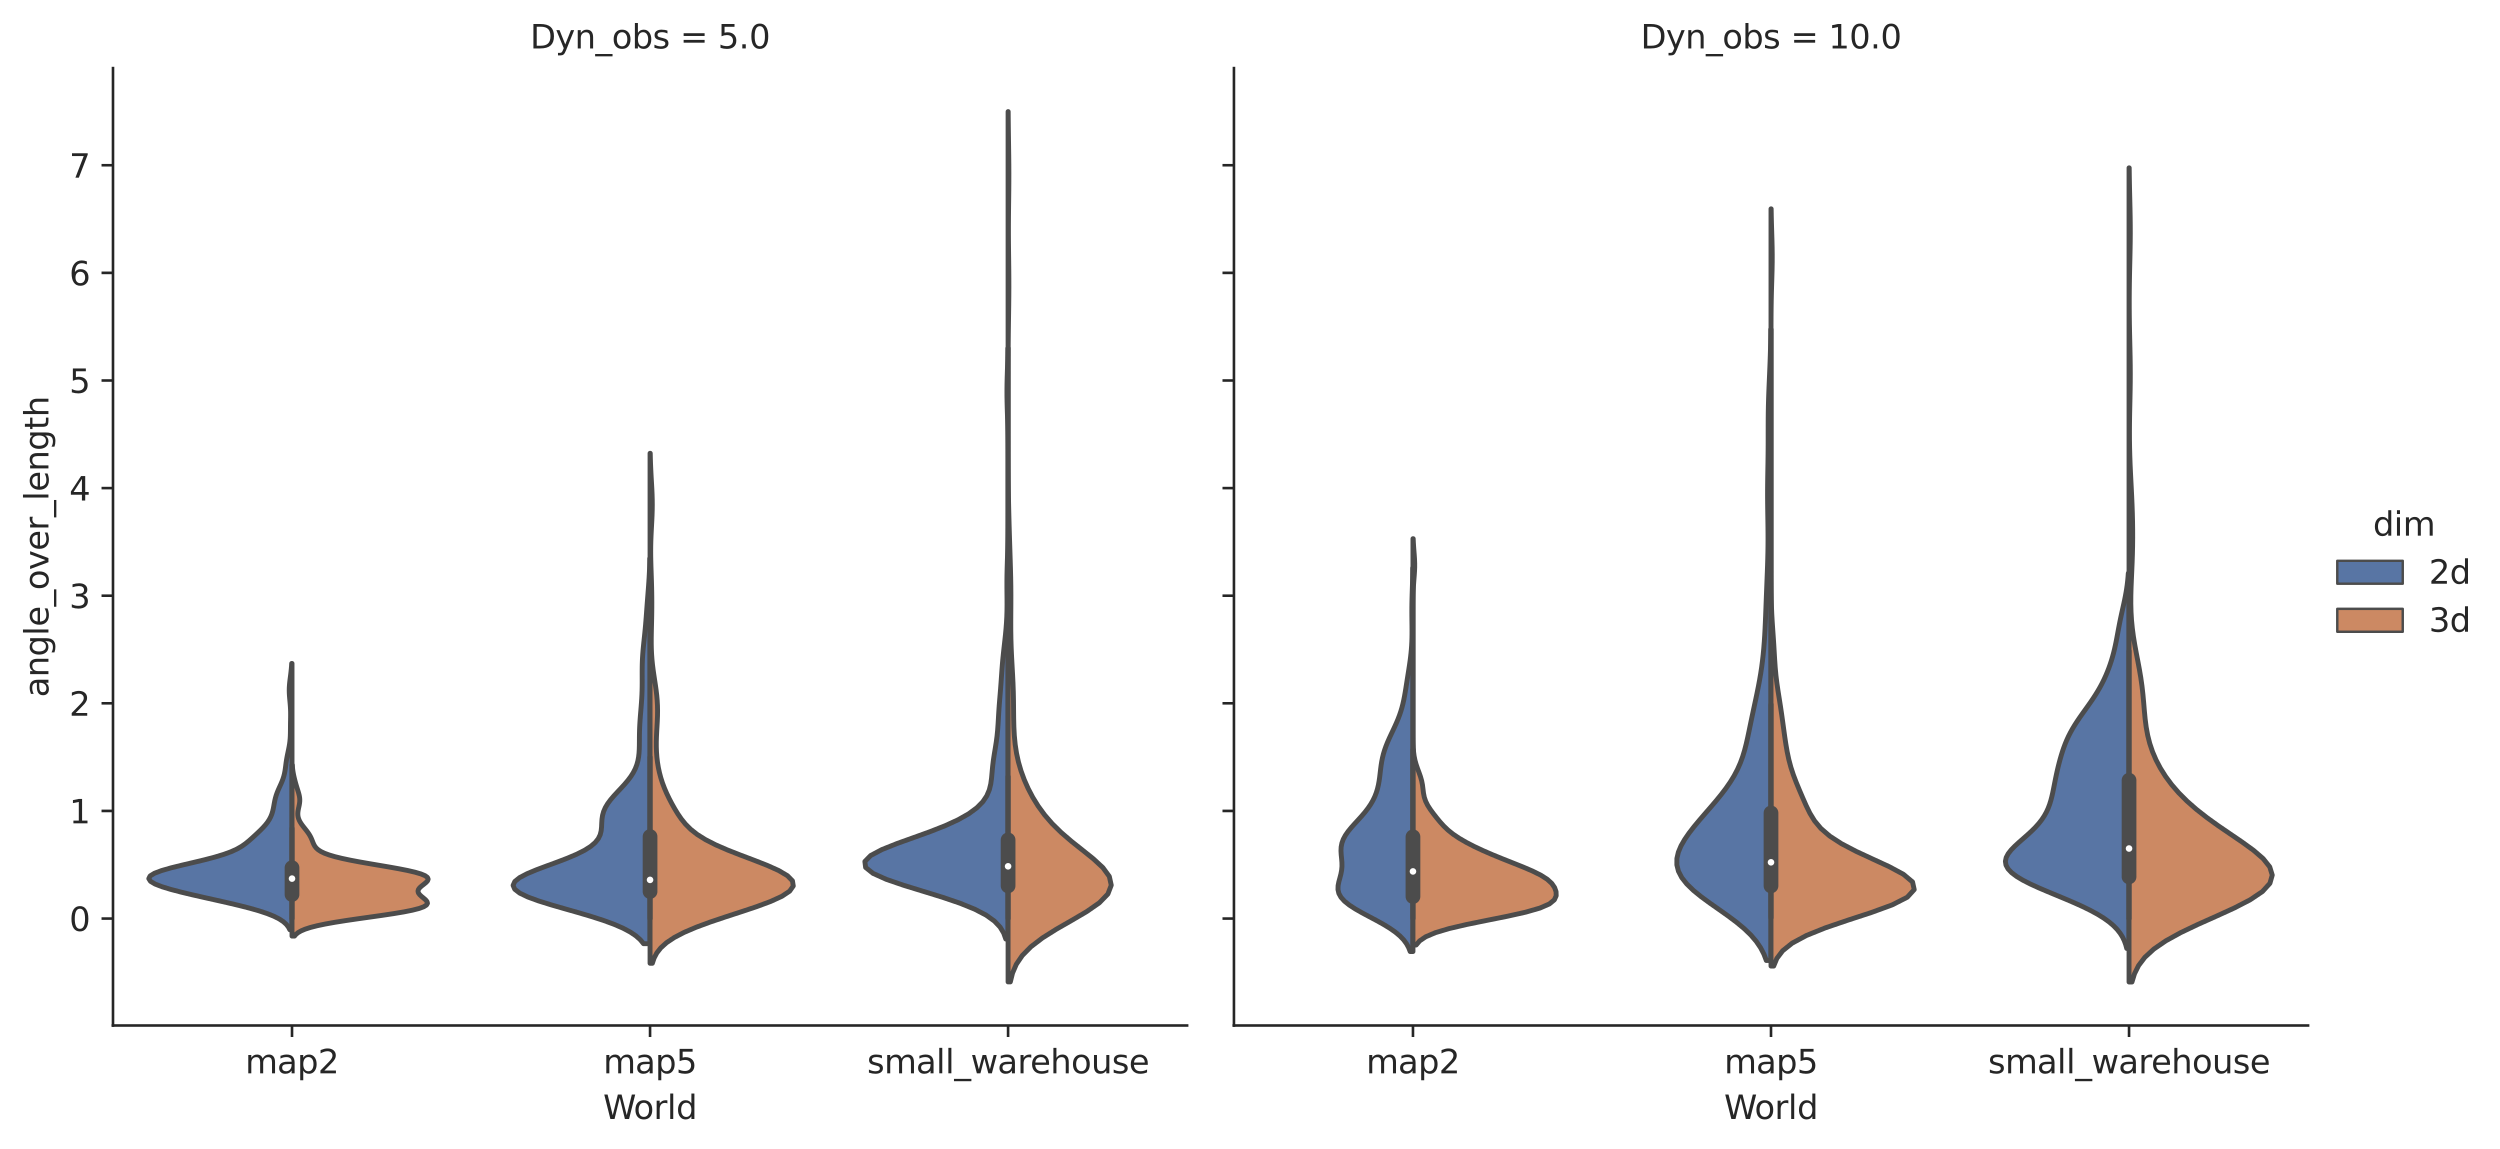 <?xml version="1.0" encoding="utf-8" standalone="no"?>
<!DOCTYPE svg PUBLIC "-//W3C//DTD SVG 1.1//EN"
  "http://www.w3.org/Graphics/SVG/1.1/DTD/svg11.dtd">
<svg xmlns:xlink="http://www.w3.org/1999/xlink" width="763.741pt" height="351.127pt" viewBox="0 0 763.741 351.127" xmlns="http://www.w3.org/2000/svg" version="1.1">
 <defs>
  <style type="text/css">*{stroke-linejoin: round; stroke-linecap: butt}</style>
 </defs>
 <g id="figure_1">
  <g id="patch_1">
   <path d="M 0 351.127 
L 763.741 351.127 
L 763.741 0 
L 0 0 
z
" style="fill: #ffffff"/>
  </g>
  <g id="axes_1">
   <g id="patch_2">
    <path d="M 34.519 313.292 
L 362.656 313.292 
L 362.656 20.798 
L 34.519 20.798 
z
" style="fill: #ffffff"/>
   </g>
   <g id="matplotlib.axis_1">
    <g id="xtick_1">
     <g id="line2d_1">
      <defs>
       <path id="mb5a4245677" d="M 0 0 
L 0 3.5 
" style="stroke: #262626; stroke-width: 0.8"/>
      </defs>
      <g>
       <use xlink:href="#mb5a4245677" x="89.208" y="313.292" style="fill: #262626; stroke: #262626; stroke-width: 0.8"/>
      </g>
     </g>
     <g id="text_1">
      <!-- map2 -->
      <g style="fill: #262626" transform="translate(74.919 327.891)scale(0.1 -0.1)">
       <defs>
        <path id="DejaVuSans-6d" d="M 3328 2828 
Q 3544 3216 3844 3400 
Q 4144 3584 4550 3584 
Q 5097 3584 5394 3201 
Q 5691 2819 5691 2113 
L 5691 0 
L 5113 0 
L 5113 2094 
Q 5113 2597 4934 2840 
Q 4756 3084 4391 3084 
Q 3944 3084 3684 2787 
Q 3425 2491 3425 1978 
L 3425 0 
L 2847 0 
L 2847 2094 
Q 2847 2600 2669 2842 
Q 2491 3084 2119 3084 
Q 1678 3084 1418 2786 
Q 1159 2488 1159 1978 
L 1159 0 
L 581 0 
L 581 3500 
L 1159 3500 
L 1159 2956 
Q 1356 3278 1631 3431 
Q 1906 3584 2284 3584 
Q 2666 3584 2933 3390 
Q 3200 3197 3328 2828 
z
" transform="scale(0.016)"/>
        <path id="DejaVuSans-61" d="M 2194 1759 
Q 1497 1759 1228 1600 
Q 959 1441 959 1056 
Q 959 750 1161 570 
Q 1363 391 1709 391 
Q 2188 391 2477 730 
Q 2766 1069 2766 1631 
L 2766 1759 
L 2194 1759 
z
M 3341 1997 
L 3341 0 
L 2766 0 
L 2766 531 
Q 2569 213 2275 61 
Q 1981 -91 1556 -91 
Q 1019 -91 701 211 
Q 384 513 384 1019 
Q 384 1609 779 1909 
Q 1175 2209 1959 2209 
L 2766 2209 
L 2766 2266 
Q 2766 2663 2505 2880 
Q 2244 3097 1772 3097 
Q 1472 3097 1187 3025 
Q 903 2953 641 2809 
L 641 3341 
Q 956 3463 1253 3523 
Q 1550 3584 1831 3584 
Q 2591 3584 2966 3190 
Q 3341 2797 3341 1997 
z
" transform="scale(0.016)"/>
        <path id="DejaVuSans-70" d="M 1159 525 
L 1159 -1331 
L 581 -1331 
L 581 3500 
L 1159 3500 
L 1159 2969 
Q 1341 3281 1617 3432 
Q 1894 3584 2278 3584 
Q 2916 3584 3314 3078 
Q 3713 2572 3713 1747 
Q 3713 922 3314 415 
Q 2916 -91 2278 -91 
Q 1894 -91 1617 61 
Q 1341 213 1159 525 
z
M 3116 1747 
Q 3116 2381 2855 2742 
Q 2594 3103 2138 3103 
Q 1681 3103 1420 2742 
Q 1159 2381 1159 1747 
Q 1159 1113 1420 752 
Q 1681 391 2138 391 
Q 2594 391 2855 752 
Q 3116 1113 3116 1747 
z
" transform="scale(0.016)"/>
        <path id="DejaVuSans-32" d="M 1228 531 
L 3431 531 
L 3431 0 
L 469 0 
L 469 531 
Q 828 903 1448 1529 
Q 2069 2156 2228 2338 
Q 2531 2678 2651 2914 
Q 2772 3150 2772 3378 
Q 2772 3750 2511 3984 
Q 2250 4219 1831 4219 
Q 1534 4219 1204 4116 
Q 875 4013 500 3803 
L 500 4441 
Q 881 4594 1212 4672 
Q 1544 4750 1819 4750 
Q 2544 4750 2975 4387 
Q 3406 4025 3406 3419 
Q 3406 3131 3298 2873 
Q 3191 2616 2906 2266 
Q 2828 2175 2409 1742 
Q 1991 1309 1228 531 
z
" transform="scale(0.016)"/>
       </defs>
       <use xlink:href="#DejaVuSans-6d"/>
       <use xlink:href="#DejaVuSans-61" x="97.412"/>
       <use xlink:href="#DejaVuSans-70" x="158.691"/>
       <use xlink:href="#DejaVuSans-32" x="222.168"/>
      </g>
     </g>
    </g>
    <g id="xtick_2">
     <g id="line2d_2">
      <g>
       <use xlink:href="#mb5a4245677" x="198.588" y="313.292" style="fill: #262626; stroke: #262626; stroke-width: 0.8"/>
      </g>
     </g>
     <g id="text_2">
      <!-- map5 -->
      <g style="fill: #262626" transform="translate(184.298 327.891)scale(0.1 -0.1)">
       <defs>
        <path id="DejaVuSans-35" d="M 691 4666 
L 3169 4666 
L 3169 4134 
L 1269 4134 
L 1269 2991 
Q 1406 3038 1543 3061 
Q 1681 3084 1819 3084 
Q 2600 3084 3056 2656 
Q 3513 2228 3513 1497 
Q 3513 744 3044 326 
Q 2575 -91 1722 -91 
Q 1428 -91 1123 -41 
Q 819 9 494 109 
L 494 744 
Q 775 591 1075 516 
Q 1375 441 1709 441 
Q 2250 441 2565 725 
Q 2881 1009 2881 1497 
Q 2881 1984 2565 2268 
Q 2250 2553 1709 2553 
Q 1456 2553 1204 2497 
Q 953 2441 691 2322 
L 691 4666 
z
" transform="scale(0.016)"/>
       </defs>
       <use xlink:href="#DejaVuSans-6d"/>
       <use xlink:href="#DejaVuSans-61" x="97.412"/>
       <use xlink:href="#DejaVuSans-70" x="158.691"/>
       <use xlink:href="#DejaVuSans-35" x="222.168"/>
      </g>
     </g>
    </g>
    <g id="xtick_3">
     <g id="line2d_3">
      <g>
       <use xlink:href="#mb5a4245677" x="307.967" y="313.292" style="fill: #262626; stroke: #262626; stroke-width: 0.8"/>
      </g>
     </g>
     <g id="text_3">
      <!-- small_warehouse -->
      <g style="fill: #262626" transform="translate(264.899 327.891)scale(0.1 -0.1)">
       <defs>
        <path id="DejaVuSans-73" d="M 2834 3397 
L 2834 2853 
Q 2591 2978 2328 3040 
Q 2066 3103 1784 3103 
Q 1356 3103 1142 2972 
Q 928 2841 928 2578 
Q 928 2378 1081 2264 
Q 1234 2150 1697 2047 
L 1894 2003 
Q 2506 1872 2764 1633 
Q 3022 1394 3022 966 
Q 3022 478 2636 193 
Q 2250 -91 1575 -91 
Q 1294 -91 989 -36 
Q 684 19 347 128 
L 347 722 
Q 666 556 975 473 
Q 1284 391 1588 391 
Q 1994 391 2212 530 
Q 2431 669 2431 922 
Q 2431 1156 2273 1281 
Q 2116 1406 1581 1522 
L 1381 1569 
Q 847 1681 609 1914 
Q 372 2147 372 2553 
Q 372 3047 722 3315 
Q 1072 3584 1716 3584 
Q 2034 3584 2315 3537 
Q 2597 3491 2834 3397 
z
" transform="scale(0.016)"/>
        <path id="DejaVuSans-6c" d="M 603 4863 
L 1178 4863 
L 1178 0 
L 603 0 
L 603 4863 
z
" transform="scale(0.016)"/>
        <path id="DejaVuSans-5f" d="M 3263 -1063 
L 3263 -1509 
L -63 -1509 
L -63 -1063 
L 3263 -1063 
z
" transform="scale(0.016)"/>
        <path id="DejaVuSans-77" d="M 269 3500 
L 844 3500 
L 1563 769 
L 2278 3500 
L 2956 3500 
L 3675 769 
L 4391 3500 
L 4966 3500 
L 4050 0 
L 3372 0 
L 2619 2869 
L 1863 0 
L 1184 0 
L 269 3500 
z
" transform="scale(0.016)"/>
        <path id="DejaVuSans-72" d="M 2631 2963 
Q 2534 3019 2420 3045 
Q 2306 3072 2169 3072 
Q 1681 3072 1420 2755 
Q 1159 2438 1159 1844 
L 1159 0 
L 581 0 
L 581 3500 
L 1159 3500 
L 1159 2956 
Q 1341 3275 1631 3429 
Q 1922 3584 2338 3584 
Q 2397 3584 2469 3576 
Q 2541 3569 2628 3553 
L 2631 2963 
z
" transform="scale(0.016)"/>
        <path id="DejaVuSans-65" d="M 3597 1894 
L 3597 1613 
L 953 1613 
Q 991 1019 1311 708 
Q 1631 397 2203 397 
Q 2534 397 2845 478 
Q 3156 559 3463 722 
L 3463 178 
Q 3153 47 2828 -22 
Q 2503 -91 2169 -91 
Q 1331 -91 842 396 
Q 353 884 353 1716 
Q 353 2575 817 3079 
Q 1281 3584 2069 3584 
Q 2775 3584 3186 3129 
Q 3597 2675 3597 1894 
z
M 3022 2063 
Q 3016 2534 2758 2815 
Q 2500 3097 2075 3097 
Q 1594 3097 1305 2825 
Q 1016 2553 972 2059 
L 3022 2063 
z
" transform="scale(0.016)"/>
        <path id="DejaVuSans-68" d="M 3513 2113 
L 3513 0 
L 2938 0 
L 2938 2094 
Q 2938 2591 2744 2837 
Q 2550 3084 2163 3084 
Q 1697 3084 1428 2787 
Q 1159 2491 1159 1978 
L 1159 0 
L 581 0 
L 581 4863 
L 1159 4863 
L 1159 2956 
Q 1366 3272 1645 3428 
Q 1925 3584 2291 3584 
Q 2894 3584 3203 3211 
Q 3513 2838 3513 2113 
z
" transform="scale(0.016)"/>
        <path id="DejaVuSans-6f" d="M 1959 3097 
Q 1497 3097 1228 2736 
Q 959 2375 959 1747 
Q 959 1119 1226 758 
Q 1494 397 1959 397 
Q 2419 397 2687 759 
Q 2956 1122 2956 1747 
Q 2956 2369 2687 2733 
Q 2419 3097 1959 3097 
z
M 1959 3584 
Q 2709 3584 3137 3096 
Q 3566 2609 3566 1747 
Q 3566 888 3137 398 
Q 2709 -91 1959 -91 
Q 1206 -91 779 398 
Q 353 888 353 1747 
Q 353 2609 779 3096 
Q 1206 3584 1959 3584 
z
" transform="scale(0.016)"/>
        <path id="DejaVuSans-75" d="M 544 1381 
L 544 3500 
L 1119 3500 
L 1119 1403 
Q 1119 906 1312 657 
Q 1506 409 1894 409 
Q 2359 409 2629 706 
Q 2900 1003 2900 1516 
L 2900 3500 
L 3475 3500 
L 3475 0 
L 2900 0 
L 2900 538 
Q 2691 219 2414 64 
Q 2138 -91 1772 -91 
Q 1169 -91 856 284 
Q 544 659 544 1381 
z
M 1991 3584 
L 1991 3584 
z
" transform="scale(0.016)"/>
       </defs>
       <use xlink:href="#DejaVuSans-73"/>
       <use xlink:href="#DejaVuSans-6d" x="52.1"/>
       <use xlink:href="#DejaVuSans-61" x="149.512"/>
       <use xlink:href="#DejaVuSans-6c" x="210.791"/>
       <use xlink:href="#DejaVuSans-6c" x="238.574"/>
       <use xlink:href="#DejaVuSans-5f" x="266.357"/>
       <use xlink:href="#DejaVuSans-77" x="316.357"/>
       <use xlink:href="#DejaVuSans-61" x="398.145"/>
       <use xlink:href="#DejaVuSans-72" x="459.424"/>
       <use xlink:href="#DejaVuSans-65" x="498.287"/>
       <use xlink:href="#DejaVuSans-68" x="559.811"/>
       <use xlink:href="#DejaVuSans-6f" x="623.189"/>
       <use xlink:href="#DejaVuSans-75" x="684.371"/>
       <use xlink:href="#DejaVuSans-73" x="747.75"/>
       <use xlink:href="#DejaVuSans-65" x="799.85"/>
      </g>
     </g>
    </g>
    <g id="text_4">
     <!-- World -->
     <g style="fill: #262626" transform="translate(184.259 341.847)scale(0.1 -0.1)">
      <defs>
       <path id="DejaVuSans-57" d="M 213 4666 
L 850 4666 
L 1831 722 
L 2809 4666 
L 3519 4666 
L 4500 722 
L 5478 4666 
L 6119 4666 
L 4947 0 
L 4153 0 
L 3169 4050 
L 2175 0 
L 1381 0 
L 213 4666 
z
" transform="scale(0.016)"/>
       <path id="DejaVuSans-64" d="M 2906 2969 
L 2906 4863 
L 3481 4863 
L 3481 0 
L 2906 0 
L 2906 525 
Q 2725 213 2448 61 
Q 2172 -91 1784 -91 
Q 1150 -91 751 415 
Q 353 922 353 1747 
Q 353 2572 751 3078 
Q 1150 3584 1784 3584 
Q 2172 3584 2448 3432 
Q 2725 3281 2906 2969 
z
M 947 1747 
Q 947 1113 1208 752 
Q 1469 391 1925 391 
Q 2381 391 2643 752 
Q 2906 1113 2906 1747 
Q 2906 2381 2643 2742 
Q 2381 3103 1925 3103 
Q 1469 3103 1208 2742 
Q 947 2381 947 1747 
z
" transform="scale(0.016)"/>
      </defs>
      <use xlink:href="#DejaVuSans-57"/>
      <use xlink:href="#DejaVuSans-6f" x="93.002"/>
      <use xlink:href="#DejaVuSans-72" x="154.184"/>
      <use xlink:href="#DejaVuSans-6c" x="195.297"/>
      <use xlink:href="#DejaVuSans-64" x="223.08"/>
     </g>
    </g>
   </g>
   <g id="matplotlib.axis_2">
    <g id="ytick_1">
     <g id="line2d_4">
      <defs>
       <path id="me7e291f2fa" d="M 0 0 
L -3.5 0 
" style="stroke: #262626; stroke-width: 0.8"/>
      </defs>
      <g>
       <use xlink:href="#me7e291f2fa" x="34.519" y="280.611" style="fill: #262626; stroke: #262626; stroke-width: 0.8"/>
      </g>
     </g>
     <g id="text_5">
      <!-- 0 -->
      <g style="fill: #262626" transform="translate(21.156 284.41)scale(0.1 -0.1)">
       <defs>
        <path id="DejaVuSans-30" d="M 2034 4250 
Q 1547 4250 1301 3770 
Q 1056 3291 1056 2328 
Q 1056 1369 1301 889 
Q 1547 409 2034 409 
Q 2525 409 2770 889 
Q 3016 1369 3016 2328 
Q 3016 3291 2770 3770 
Q 2525 4250 2034 4250 
z
M 2034 4750 
Q 2819 4750 3233 4129 
Q 3647 3509 3647 2328 
Q 3647 1150 3233 529 
Q 2819 -91 2034 -91 
Q 1250 -91 836 529 
Q 422 1150 422 2328 
Q 422 3509 836 4129 
Q 1250 4750 2034 4750 
z
" transform="scale(0.016)"/>
       </defs>
       <use xlink:href="#DejaVuSans-30"/>
      </g>
     </g>
    </g>
    <g id="ytick_2">
     <g id="line2d_5">
      <g>
       <use xlink:href="#me7e291f2fa" x="34.519" y="247.736" style="fill: #262626; stroke: #262626; stroke-width: 0.8"/>
      </g>
     </g>
     <g id="text_6">
      <!-- 1 -->
      <g style="fill: #262626" transform="translate(21.156 251.535)scale(0.1 -0.1)">
       <defs>
        <path id="DejaVuSans-31" d="M 794 531 
L 1825 531 
L 1825 4091 
L 703 3866 
L 703 4441 
L 1819 4666 
L 2450 4666 
L 2450 531 
L 3481 531 
L 3481 0 
L 794 0 
L 794 531 
z
" transform="scale(0.016)"/>
       </defs>
       <use xlink:href="#DejaVuSans-31"/>
      </g>
     </g>
    </g>
    <g id="ytick_3">
     <g id="line2d_6">
      <g>
       <use xlink:href="#me7e291f2fa" x="34.519" y="214.861" style="fill: #262626; stroke: #262626; stroke-width: 0.8"/>
      </g>
     </g>
     <g id="text_7">
      <!-- 2 -->
      <g style="fill: #262626" transform="translate(21.156 218.66)scale(0.1 -0.1)">
       <use xlink:href="#DejaVuSans-32"/>
      </g>
     </g>
    </g>
    <g id="ytick_4">
     <g id="line2d_7">
      <g>
       <use xlink:href="#me7e291f2fa" x="34.519" y="181.985" style="fill: #262626; stroke: #262626; stroke-width: 0.8"/>
      </g>
     </g>
     <g id="text_8">
      <!-- 3 -->
      <g style="fill: #262626" transform="translate(21.156 185.785)scale(0.1 -0.1)">
       <defs>
        <path id="DejaVuSans-33" d="M 2597 2516 
Q 3050 2419 3304 2112 
Q 3559 1806 3559 1356 
Q 3559 666 3084 287 
Q 2609 -91 1734 -91 
Q 1441 -91 1130 -33 
Q 819 25 488 141 
L 488 750 
Q 750 597 1062 519 
Q 1375 441 1716 441 
Q 2309 441 2620 675 
Q 2931 909 2931 1356 
Q 2931 1769 2642 2001 
Q 2353 2234 1838 2234 
L 1294 2234 
L 1294 2753 
L 1863 2753 
Q 2328 2753 2575 2939 
Q 2822 3125 2822 3475 
Q 2822 3834 2567 4026 
Q 2313 4219 1838 4219 
Q 1578 4219 1281 4162 
Q 984 4106 628 3988 
L 628 4550 
Q 988 4650 1302 4700 
Q 1616 4750 1894 4750 
Q 2613 4750 3031 4423 
Q 3450 4097 3450 3541 
Q 3450 3153 3228 2886 
Q 3006 2619 2597 2516 
z
" transform="scale(0.016)"/>
       </defs>
       <use xlink:href="#DejaVuSans-33"/>
      </g>
     </g>
    </g>
    <g id="ytick_5">
     <g id="line2d_8">
      <g>
       <use xlink:href="#me7e291f2fa" x="34.519" y="149.11" style="fill: #262626; stroke: #262626; stroke-width: 0.8"/>
      </g>
     </g>
     <g id="text_9">
      <!-- 4 -->
      <g style="fill: #262626" transform="translate(21.156 152.909)scale(0.1 -0.1)">
       <defs>
        <path id="DejaVuSans-34" d="M 2419 4116 
L 825 1625 
L 2419 1625 
L 2419 4116 
z
M 2253 4666 
L 3047 4666 
L 3047 1625 
L 3713 1625 
L 3713 1100 
L 3047 1100 
L 3047 0 
L 2419 0 
L 2419 1100 
L 313 1100 
L 313 1709 
L 2253 4666 
z
" transform="scale(0.016)"/>
       </defs>
       <use xlink:href="#DejaVuSans-34"/>
      </g>
     </g>
    </g>
    <g id="ytick_6">
     <g id="line2d_9">
      <g>
       <use xlink:href="#me7e291f2fa" x="34.519" y="116.235" style="fill: #262626; stroke: #262626; stroke-width: 0.8"/>
      </g>
     </g>
     <g id="text_10">
      <!-- 5 -->
      <g style="fill: #262626" transform="translate(21.156 120.034)scale(0.1 -0.1)">
       <use xlink:href="#DejaVuSans-35"/>
      </g>
     </g>
    </g>
    <g id="ytick_7">
     <g id="line2d_10">
      <g>
       <use xlink:href="#me7e291f2fa" x="34.519" y="83.36" style="fill: #262626; stroke: #262626; stroke-width: 0.8"/>
      </g>
     </g>
     <g id="text_11">
      <!-- 6 -->
      <g style="fill: #262626" transform="translate(21.156 87.159)scale(0.1 -0.1)">
       <defs>
        <path id="DejaVuSans-36" d="M 2113 2584 
Q 1688 2584 1439 2293 
Q 1191 2003 1191 1497 
Q 1191 994 1439 701 
Q 1688 409 2113 409 
Q 2538 409 2786 701 
Q 3034 994 3034 1497 
Q 3034 2003 2786 2293 
Q 2538 2584 2113 2584 
z
M 3366 4563 
L 3366 3988 
Q 3128 4100 2886 4159 
Q 2644 4219 2406 4219 
Q 1781 4219 1451 3797 
Q 1122 3375 1075 2522 
Q 1259 2794 1537 2939 
Q 1816 3084 2150 3084 
Q 2853 3084 3261 2657 
Q 3669 2231 3669 1497 
Q 3669 778 3244 343 
Q 2819 -91 2113 -91 
Q 1303 -91 875 529 
Q 447 1150 447 2328 
Q 447 3434 972 4092 
Q 1497 4750 2381 4750 
Q 2619 4750 2861 4703 
Q 3103 4656 3366 4563 
z
" transform="scale(0.016)"/>
       </defs>
       <use xlink:href="#DejaVuSans-36"/>
      </g>
     </g>
    </g>
    <g id="ytick_8">
     <g id="line2d_11">
      <g>
       <use xlink:href="#me7e291f2fa" x="34.519" y="50.485" style="fill: #262626; stroke: #262626; stroke-width: 0.8"/>
      </g>
     </g>
     <g id="text_12">
      <!-- 7 -->
      <g style="fill: #262626" transform="translate(21.156 54.284)scale(0.1 -0.1)">
       <defs>
        <path id="DejaVuSans-37" d="M 525 4666 
L 3525 4666 
L 3525 4397 
L 1831 0 
L 1172 0 
L 2766 4134 
L 525 4134 
L 525 4666 
z
" transform="scale(0.016)"/>
       </defs>
       <use xlink:href="#DejaVuSans-37"/>
      </g>
     </g>
    </g>
    <g id="text_13">
     <!-- angle_over_length -->
     <g style="fill: #262626" transform="translate(14.798 213.006)rotate(-90)scale(0.1 -0.1)">
      <defs>
       <path id="DejaVuSans-6e" d="M 3513 2113 
L 3513 0 
L 2938 0 
L 2938 2094 
Q 2938 2591 2744 2837 
Q 2550 3084 2163 3084 
Q 1697 3084 1428 2787 
Q 1159 2491 1159 1978 
L 1159 0 
L 581 0 
L 581 3500 
L 1159 3500 
L 1159 2956 
Q 1366 3272 1645 3428 
Q 1925 3584 2291 3584 
Q 2894 3584 3203 3211 
Q 3513 2838 3513 2113 
z
" transform="scale(0.016)"/>
       <path id="DejaVuSans-67" d="M 2906 1791 
Q 2906 2416 2648 2759 
Q 2391 3103 1925 3103 
Q 1463 3103 1205 2759 
Q 947 2416 947 1791 
Q 947 1169 1205 825 
Q 1463 481 1925 481 
Q 2391 481 2648 825 
Q 2906 1169 2906 1791 
z
M 3481 434 
Q 3481 -459 3084 -895 
Q 2688 -1331 1869 -1331 
Q 1566 -1331 1297 -1286 
Q 1028 -1241 775 -1147 
L 775 -588 
Q 1028 -725 1275 -790 
Q 1522 -856 1778 -856 
Q 2344 -856 2625 -561 
Q 2906 -266 2906 331 
L 2906 616 
Q 2728 306 2450 153 
Q 2172 0 1784 0 
Q 1141 0 747 490 
Q 353 981 353 1791 
Q 353 2603 747 3093 
Q 1141 3584 1784 3584 
Q 2172 3584 2450 3431 
Q 2728 3278 2906 2969 
L 2906 3500 
L 3481 3500 
L 3481 434 
z
" transform="scale(0.016)"/>
       <path id="DejaVuSans-76" d="M 191 3500 
L 800 3500 
L 1894 563 
L 2988 3500 
L 3597 3500 
L 2284 0 
L 1503 0 
L 191 3500 
z
" transform="scale(0.016)"/>
       <path id="DejaVuSans-74" d="M 1172 4494 
L 1172 3500 
L 2356 3500 
L 2356 3053 
L 1172 3053 
L 1172 1153 
Q 1172 725 1289 603 
Q 1406 481 1766 481 
L 2356 481 
L 2356 0 
L 1766 0 
Q 1100 0 847 248 
Q 594 497 594 1153 
L 594 3053 
L 172 3053 
L 172 3500 
L 594 3500 
L 594 4494 
L 1172 4494 
z
" transform="scale(0.016)"/>
      </defs>
      <use xlink:href="#DejaVuSans-61"/>
      <use xlink:href="#DejaVuSans-6e" x="61.279"/>
      <use xlink:href="#DejaVuSans-67" x="124.658"/>
      <use xlink:href="#DejaVuSans-6c" x="188.135"/>
      <use xlink:href="#DejaVuSans-65" x="215.918"/>
      <use xlink:href="#DejaVuSans-5f" x="277.441"/>
      <use xlink:href="#DejaVuSans-6f" x="327.441"/>
      <use xlink:href="#DejaVuSans-76" x="388.623"/>
      <use xlink:href="#DejaVuSans-65" x="447.803"/>
      <use xlink:href="#DejaVuSans-72" x="509.326"/>
      <use xlink:href="#DejaVuSans-5f" x="550.439"/>
      <use xlink:href="#DejaVuSans-6c" x="600.439"/>
      <use xlink:href="#DejaVuSans-65" x="628.223"/>
      <use xlink:href="#DejaVuSans-6e" x="689.746"/>
      <use xlink:href="#DejaVuSans-67" x="753.125"/>
      <use xlink:href="#DejaVuSans-74" x="816.602"/>
      <use xlink:href="#DejaVuSans-68" x="855.811"/>
     </g>
    </g>
   </g>
   <g id="patch_3">
    <path d="M 89.208 280.611 
L 89.208 280.611 
L 89.208 280.611 
L 89.208 280.611 
z
" clip-path="url(#p04f567304e)" style="fill: #5875a4; stroke: #4c4c4c; stroke-width: 0.75; stroke-linejoin: miter"/>
   </g>
   <g id="PolyCollection_1">
    <defs>
     <path id="md283549f74" d="M 89.208 -67.095 
L 88.539 -67.095 
L 88.11 -67.917 
L 87.472 -68.739 
L 86.564 -69.56 
L 85.323 -70.382 
L 83.698 -71.204 
L 81.654 -72.025 
L 79.186 -72.847 
L 76.318 -73.669 
L 73.106 -74.49 
L 69.634 -75.312 
L 66.003 -76.134 
L 62.322 -76.955 
L 58.706 -77.777 
L 55.272 -78.599 
L 52.144 -79.421 
L 49.458 -80.242 
L 47.356 -81.064 
L 45.981 -81.886 
L 45.457 -82.707 
L 45.858 -83.529 
L 47.191 -84.351 
L 49.374 -85.172 
L 52.238 -85.994 
L 55.552 -86.816 
L 59.048 -87.637 
L 62.469 -88.459 
L 65.606 -89.281 
L 68.323 -90.103 
L 70.571 -90.924 
L 72.373 -91.746 
L 73.807 -92.568 
L 74.98 -93.389 
L 75.992 -94.211 
L 76.924 -95.033 
L 77.824 -95.854 
L 78.708 -96.676 
L 79.566 -97.498 
L 80.374 -98.32 
L 81.108 -99.141 
L 81.747 -99.963 
L 82.28 -100.785 
L 82.709 -101.606 
L 83.041 -102.428 
L 83.293 -103.25 
L 83.485 -104.071 
L 83.642 -104.893 
L 83.787 -105.715 
L 83.946 -106.536 
L 84.14 -107.358 
L 84.381 -108.18 
L 84.674 -109.002 
L 85.012 -109.823 
L 85.379 -110.645 
L 85.753 -111.467 
L 86.108 -112.288 
L 86.424 -113.11 
L 86.687 -113.932 
L 86.895 -114.753 
L 87.053 -115.575 
L 87.176 -116.397 
L 87.283 -117.219 
L 87.389 -118.04 
L 87.509 -118.862 
L 87.65 -119.684 
L 87.809 -120.505 
L 87.982 -121.327 
L 88.154 -122.149 
L 88.315 -122.97 
L 88.454 -123.792 
L 88.562 -124.614 
L 88.639 -125.435 
L 88.687 -126.257 
L 88.712 -127.079 
L 88.724 -127.901 
L 88.73 -128.722 
L 88.736 -129.544 
L 88.747 -130.366 
L 88.761 -131.187 
L 88.774 -132.009 
L 88.78 -132.831 
L 88.774 -133.652 
L 88.749 -134.474 
L 88.704 -135.296 
L 88.641 -136.117 
L 88.566 -136.939 
L 88.49 -137.761 
L 88.423 -138.583 
L 88.376 -139.404 
L 88.359 -140.226 
L 88.376 -141.048 
L 88.426 -141.869 
L 88.503 -142.691 
L 88.6 -143.513 
L 88.706 -144.334 
L 88.811 -145.156 
L 88.908 -145.978 
L 88.991 -146.8 
L 89.058 -147.621 
L 89.108 -148.443 
L 89.208 -148.443 
L 89.208 -148.443 
L 89.208 -147.621 
L 89.208 -146.8 
L 89.208 -145.978 
L 89.208 -145.156 
L 89.208 -144.334 
L 89.208 -143.513 
L 89.208 -142.691 
L 89.208 -141.869 
L 89.208 -141.048 
L 89.208 -140.226 
L 89.208 -139.404 
L 89.208 -138.583 
L 89.208 -137.761 
L 89.208 -136.939 
L 89.208 -136.117 
L 89.208 -135.296 
L 89.208 -134.474 
L 89.208 -133.652 
L 89.208 -132.831 
L 89.208 -132.009 
L 89.208 -131.187 
L 89.208 -130.366 
L 89.208 -129.544 
L 89.208 -128.722 
L 89.208 -127.901 
L 89.208 -127.079 
L 89.208 -126.257 
L 89.208 -125.435 
L 89.208 -124.614 
L 89.208 -123.792 
L 89.208 -122.97 
L 89.208 -122.149 
L 89.208 -121.327 
L 89.208 -120.505 
L 89.208 -119.684 
L 89.208 -118.862 
L 89.208 -118.04 
L 89.208 -117.219 
L 89.208 -116.397 
L 89.208 -115.575 
L 89.208 -114.753 
L 89.208 -113.932 
L 89.208 -113.11 
L 89.208 -112.288 
L 89.208 -111.467 
L 89.208 -110.645 
L 89.208 -109.823 
L 89.208 -109.002 
L 89.208 -108.18 
L 89.208 -107.358 
L 89.208 -106.536 
L 89.208 -105.715 
L 89.208 -104.893 
L 89.208 -104.071 
L 89.208 -103.25 
L 89.208 -102.428 
L 89.208 -101.606 
L 89.208 -100.785 
L 89.208 -99.963 
L 89.208 -99.141 
L 89.208 -98.32 
L 89.208 -97.498 
L 89.208 -96.676 
L 89.208 -95.854 
L 89.208 -95.033 
L 89.208 -94.211 
L 89.208 -93.389 
L 89.208 -92.568 
L 89.208 -91.746 
L 89.208 -90.924 
L 89.208 -90.103 
L 89.208 -89.281 
L 89.208 -88.459 
L 89.208 -87.637 
L 89.208 -86.816 
L 89.208 -85.994 
L 89.208 -85.172 
L 89.208 -84.351 
L 89.208 -83.529 
L 89.208 -82.707 
L 89.208 -81.886 
L 89.208 -81.064 
L 89.208 -80.242 
L 89.208 -79.421 
L 89.208 -78.599 
L 89.208 -77.777 
L 89.208 -76.955 
L 89.208 -76.134 
L 89.208 -75.312 
L 89.208 -74.49 
L 89.208 -73.669 
L 89.208 -72.847 
L 89.208 -72.025 
L 89.208 -71.204 
L 89.208 -70.382 
L 89.208 -69.56 
L 89.208 -68.739 
L 89.208 -67.917 
L 89.208 -67.095 
z
" style="stroke: #4c4c4c; stroke-width: 1.5"/>
    </defs>
    <g clip-path="url(#p04f567304e)">
     <use xlink:href="#md283549f74" x="0" y="351.127" style="fill: #5875a4; stroke: #4c4c4c; stroke-width: 1.5"/>
    </g>
   </g>
   <g id="patch_4">
    <path d="M 89.208 280.611 
L 89.208 280.611 
L 89.208 280.611 
L 89.208 280.611 
z
" clip-path="url(#p04f567304e)" style="fill: #cc8963; stroke: #4c4c4c; stroke-width: 0.75; stroke-linejoin: miter"/>
   </g>
   <g id="PolyCollection_2">
    <defs>
     <path id="m27fe857998" d="M 89.96 -65.152 
L 89.208 -65.152 
L 89.208 -65.679 
L 89.208 -66.207 
L 89.208 -66.734 
L 89.208 -67.261 
L 89.208 -67.789 
L 89.208 -68.316 
L 89.208 -68.844 
L 89.208 -69.371 
L 89.208 -69.898 
L 89.208 -70.426 
L 89.208 -70.953 
L 89.208 -71.48 
L 89.208 -72.008 
L 89.208 -72.535 
L 89.208 -73.063 
L 89.208 -73.59 
L 89.208 -74.117 
L 89.208 -74.645 
L 89.208 -75.172 
L 89.208 -75.699 
L 89.208 -76.227 
L 89.208 -76.754 
L 89.208 -77.282 
L 89.208 -77.809 
L 89.208 -78.336 
L 89.208 -78.864 
L 89.208 -79.391 
L 89.208 -79.918 
L 89.208 -80.446 
L 89.208 -80.973 
L 89.208 -81.501 
L 89.208 -82.028 
L 89.208 -82.555 
L 89.208 -83.083 
L 89.208 -83.61 
L 89.208 -84.137 
L 89.208 -84.665 
L 89.208 -85.192 
L 89.208 -85.72 
L 89.208 -86.247 
L 89.208 -86.774 
L 89.208 -87.302 
L 89.208 -87.829 
L 89.208 -88.356 
L 89.208 -88.884 
L 89.208 -89.411 
L 89.208 -89.939 
L 89.208 -90.466 
L 89.208 -90.993 
L 89.208 -91.521 
L 89.208 -92.048 
L 89.208 -92.575 
L 89.208 -93.103 
L 89.208 -93.63 
L 89.208 -94.158 
L 89.208 -94.685 
L 89.208 -95.212 
L 89.208 -95.74 
L 89.208 -96.267 
L 89.208 -96.794 
L 89.208 -97.322 
L 89.208 -97.849 
L 89.208 -98.377 
L 89.208 -98.904 
L 89.208 -99.431 
L 89.208 -99.959 
L 89.208 -100.486 
L 89.208 -101.013 
L 89.208 -101.541 
L 89.208 -102.068 
L 89.208 -102.596 
L 89.208 -103.123 
L 89.208 -103.65 
L 89.208 -104.178 
L 89.208 -104.705 
L 89.208 -105.232 
L 89.208 -105.76 
L 89.208 -106.287 
L 89.208 -106.815 
L 89.208 -107.342 
L 89.208 -107.869 
L 89.208 -108.397 
L 89.208 -108.924 
L 89.208 -109.451 
L 89.208 -109.979 
L 89.208 -110.506 
L 89.208 -111.034 
L 89.208 -111.561 
L 89.208 -112.088 
L 89.208 -112.616 
L 89.208 -113.143 
L 89.208 -113.67 
L 89.208 -114.198 
L 89.208 -114.725 
L 89.208 -115.253 
L 89.208 -115.78 
L 89.208 -116.307 
L 89.208 -116.835 
L 89.208 -117.362 
L 89.294 -117.362 
L 89.294 -117.362 
L 89.335 -116.835 
L 89.388 -116.307 
L 89.455 -115.78 
L 89.537 -115.253 
L 89.631 -114.725 
L 89.738 -114.198 
L 89.856 -113.67 
L 89.982 -113.143 
L 90.116 -112.616 
L 90.256 -112.088 
L 90.404 -111.561 
L 90.559 -111.034 
L 90.72 -110.506 
L 90.886 -109.979 
L 91.052 -109.451 
L 91.21 -108.924 
L 91.351 -108.397 
L 91.466 -107.869 
L 91.543 -107.342 
L 91.578 -106.815 
L 91.567 -106.287 
L 91.513 -105.76 
L 91.426 -105.232 
L 91.317 -104.705 
L 91.202 -104.178 
L 91.097 -103.65 
L 91.019 -103.123 
L 90.983 -102.596 
L 90.999 -102.068 
L 91.078 -101.541 
L 91.225 -101.013 
L 91.439 -100.486 
L 91.718 -99.959 
L 92.054 -99.431 
L 92.434 -98.904 
L 92.844 -98.377 
L 93.264 -97.849 
L 93.678 -97.322 
L 94.069 -96.794 
L 94.425 -96.267 
L 94.739 -95.74 
L 95.009 -95.212 
L 95.243 -94.685 
L 95.453 -94.158 
L 95.661 -93.63 
L 95.898 -93.103 
L 96.202 -92.575 
L 96.622 -92.048 
L 97.212 -91.521 
L 98.03 -90.993 
L 99.129 -90.466 
L 100.555 -89.939 
L 102.337 -89.411 
L 104.482 -88.884 
L 106.969 -88.356 
L 109.749 -87.829 
L 112.742 -87.302 
L 115.843 -86.774 
L 118.931 -86.247 
L 121.872 -85.72 
L 124.536 -85.192 
L 126.808 -84.665 
L 128.599 -84.137 
L 129.858 -83.61 
L 130.579 -83.083 
L 130.802 -82.555 
L 130.61 -82.028 
L 130.119 -81.501 
L 129.466 -80.973 
L 128.787 -80.446 
L 128.208 -79.918 
L 127.822 -79.391 
L 127.689 -78.864 
L 127.825 -78.336 
L 128.204 -77.809 
L 128.763 -77.282 
L 129.406 -76.754 
L 130.014 -76.227 
L 130.453 -75.699 
L 130.588 -75.172 
L 130.29 -74.645 
L 129.457 -74.117 
L 128.021 -73.59 
L 125.964 -73.063 
L 123.319 -72.535 
L 120.176 -72.008 
L 116.669 -71.48 
L 112.961 -70.953 
L 109.227 -70.426 
L 105.632 -69.898 
L 102.315 -69.371 
L 99.376 -68.844 
L 96.872 -68.316 
L 94.819 -67.789 
L 93.196 -67.261 
L 91.958 -66.734 
L 91.048 -66.207 
L 90.403 -65.679 
L 89.96 -65.152 
z
" style="stroke: #4c4c4c; stroke-width: 1.5"/>
    </defs>
    <g clip-path="url(#p04f567304e)">
     <use xlink:href="#m27fe857998" x="0" y="351.127" style="fill: #cc8963; stroke: #4c4c4c; stroke-width: 1.5"/>
    </g>
   </g>
   <g id="PolyCollection_3">
    <defs>
     <path id="mfa44c47170" d="M 198.588 -62.83 
L 196.606 -62.83 
L 195.629 -64.018 
L 194.296 -65.206 
L 192.538 -66.395 
L 190.301 -67.583 
L 187.554 -68.771 
L 184.308 -69.959 
L 180.62 -71.148 
L 176.606 -72.336 
L 172.436 -73.524 
L 168.327 -74.712 
L 164.521 -75.901 
L 161.268 -77.089 
L 158.789 -78.277 
L 157.251 -79.465 
L 156.746 -80.654 
L 157.277 -81.842 
L 158.759 -83.03 
L 161.029 -84.218 
L 163.869 -85.407 
L 167.033 -86.595 
L 170.276 -87.783 
L 173.38 -88.972 
L 176.175 -90.16 
L 178.543 -91.348 
L 180.428 -92.536 
L 181.825 -93.725 
L 182.775 -94.913 
L 183.352 -96.101 
L 183.65 -97.289 
L 183.774 -98.478 
L 183.827 -99.666 
L 183.903 -100.854 
L 184.08 -102.042 
L 184.412 -103.231 
L 184.931 -104.419 
L 185.64 -105.607 
L 186.521 -106.795 
L 187.533 -107.984 
L 188.627 -109.172 
L 189.745 -110.36 
L 190.83 -111.548 
L 191.836 -112.737 
L 192.725 -113.925 
L 193.476 -115.113 
L 194.08 -116.301 
L 194.54 -117.49 
L 194.87 -118.678 
L 195.089 -119.866 
L 195.222 -121.055 
L 195.291 -122.243 
L 195.321 -123.431 
L 195.331 -124.619 
L 195.338 -125.808 
L 195.353 -126.996 
L 195.383 -128.184 
L 195.432 -129.372 
L 195.5 -130.561 
L 195.583 -131.749 
L 195.677 -132.937 
L 195.775 -134.125 
L 195.872 -135.314 
L 195.962 -136.502 
L 196.04 -137.69 
L 196.102 -138.878 
L 196.146 -140.067 
L 196.172 -141.255 
L 196.183 -142.443 
L 196.184 -143.631 
L 196.18 -144.82 
L 196.179 -146.008 
L 196.187 -147.196 
L 196.211 -148.385 
L 196.255 -149.573 
L 196.321 -150.761 
L 196.407 -151.949 
L 196.512 -153.138 
L 196.629 -154.326 
L 196.753 -155.514 
L 196.878 -156.702 
L 197 -157.891 
L 197.115 -159.079 
L 197.222 -160.267 
L 197.321 -161.455 
L 197.414 -162.644 
L 197.502 -163.832 
L 197.589 -165.02 
L 197.677 -166.208 
L 197.767 -167.397 
L 197.859 -168.585 
L 197.952 -169.773 
L 198.044 -170.961 
L 198.132 -172.15 
L 198.215 -173.338 
L 198.291 -174.526 
L 198.357 -175.714 
L 198.413 -176.903 
L 198.459 -178.091 
L 198.495 -179.279 
L 198.523 -180.468 
L 198.588 -180.468 
L 198.588 -180.468 
L 198.588 -179.279 
L 198.588 -178.091 
L 198.588 -176.903 
L 198.588 -175.714 
L 198.588 -174.526 
L 198.588 -173.338 
L 198.588 -172.15 
L 198.588 -170.961 
L 198.588 -169.773 
L 198.588 -168.585 
L 198.588 -167.397 
L 198.588 -166.208 
L 198.588 -165.02 
L 198.588 -163.832 
L 198.588 -162.644 
L 198.588 -161.455 
L 198.588 -160.267 
L 198.588 -159.079 
L 198.588 -157.891 
L 198.588 -156.702 
L 198.588 -155.514 
L 198.588 -154.326 
L 198.588 -153.138 
L 198.588 -151.949 
L 198.588 -150.761 
L 198.588 -149.573 
L 198.588 -148.385 
L 198.588 -147.196 
L 198.588 -146.008 
L 198.588 -144.82 
L 198.588 -143.631 
L 198.588 -142.443 
L 198.588 -141.255 
L 198.588 -140.067 
L 198.588 -138.878 
L 198.588 -137.69 
L 198.588 -136.502 
L 198.588 -135.314 
L 198.588 -134.125 
L 198.588 -132.937 
L 198.588 -131.749 
L 198.588 -130.561 
L 198.588 -129.372 
L 198.588 -128.184 
L 198.588 -126.996 
L 198.588 -125.808 
L 198.588 -124.619 
L 198.588 -123.431 
L 198.588 -122.243 
L 198.588 -121.055 
L 198.588 -119.866 
L 198.588 -118.678 
L 198.588 -117.49 
L 198.588 -116.301 
L 198.588 -115.113 
L 198.588 -113.925 
L 198.588 -112.737 
L 198.588 -111.548 
L 198.588 -110.36 
L 198.588 -109.172 
L 198.588 -107.984 
L 198.588 -106.795 
L 198.588 -105.607 
L 198.588 -104.419 
L 198.588 -103.231 
L 198.588 -102.042 
L 198.588 -100.854 
L 198.588 -99.666 
L 198.588 -98.478 
L 198.588 -97.289 
L 198.588 -96.101 
L 198.588 -94.913 
L 198.588 -93.725 
L 198.588 -92.536 
L 198.588 -91.348 
L 198.588 -90.16 
L 198.588 -88.972 
L 198.588 -87.783 
L 198.588 -86.595 
L 198.588 -85.407 
L 198.588 -84.218 
L 198.588 -83.03 
L 198.588 -81.842 
L 198.588 -80.654 
L 198.588 -79.465 
L 198.588 -78.277 
L 198.588 -77.089 
L 198.588 -75.901 
L 198.588 -74.712 
L 198.588 -73.524 
L 198.588 -72.336 
L 198.588 -71.148 
L 198.588 -69.959 
L 198.588 -68.771 
L 198.588 -67.583 
L 198.588 -66.395 
L 198.588 -65.206 
L 198.588 -64.018 
L 198.588 -62.83 
z
" style="stroke: #4c4c4c; stroke-width: 1.5"/>
    </defs>
    <g clip-path="url(#p04f567304e)">
     <use xlink:href="#mfa44c47170" x="0" y="351.127" style="fill: #5875a4; stroke: #4c4c4c; stroke-width: 1.5"/>
    </g>
   </g>
   <g id="PolyCollection_4">
    <defs>
     <path id="mda8e238bf5" d="M 199.292 -56.85 
L 198.588 -56.85 
L 198.588 -58.424 
L 198.588 -59.998 
L 198.588 -61.572 
L 198.588 -63.145 
L 198.588 -64.719 
L 198.588 -66.293 
L 198.588 -67.867 
L 198.588 -69.44 
L 198.588 -71.014 
L 198.588 -72.588 
L 198.588 -74.161 
L 198.588 -75.735 
L 198.588 -77.309 
L 198.588 -78.883 
L 198.588 -80.456 
L 198.588 -82.03 
L 198.588 -83.604 
L 198.588 -85.178 
L 198.588 -86.751 
L 198.588 -88.325 
L 198.588 -89.899 
L 198.588 -91.472 
L 198.588 -93.046 
L 198.588 -94.62 
L 198.588 -96.194 
L 198.588 -97.767 
L 198.588 -99.341 
L 198.588 -100.915 
L 198.588 -102.488 
L 198.588 -104.062 
L 198.588 -105.636 
L 198.588 -107.21 
L 198.588 -108.783 
L 198.588 -110.357 
L 198.588 -111.931 
L 198.588 -113.505 
L 198.588 -115.078 
L 198.588 -116.652 
L 198.588 -118.226 
L 198.588 -119.799 
L 198.588 -121.373 
L 198.588 -122.947 
L 198.588 -124.521 
L 198.588 -126.094 
L 198.588 -127.668 
L 198.588 -129.242 
L 198.588 -130.815 
L 198.588 -132.389 
L 198.588 -133.963 
L 198.588 -135.537 
L 198.588 -137.11 
L 198.588 -138.684 
L 198.588 -140.258 
L 198.588 -141.832 
L 198.588 -143.405 
L 198.588 -144.979 
L 198.588 -146.553 
L 198.588 -148.126 
L 198.588 -149.7 
L 198.588 -151.274 
L 198.588 -152.848 
L 198.588 -154.421 
L 198.588 -155.995 
L 198.588 -157.569 
L 198.588 -159.142 
L 198.588 -160.716 
L 198.588 -162.29 
L 198.588 -163.864 
L 198.588 -165.437 
L 198.588 -167.011 
L 198.588 -168.585 
L 198.588 -170.159 
L 198.588 -171.732 
L 198.588 -173.306 
L 198.588 -174.88 
L 198.588 -176.453 
L 198.588 -178.027 
L 198.588 -179.601 
L 198.588 -181.175 
L 198.588 -182.748 
L 198.588 -184.322 
L 198.588 -185.896 
L 198.588 -187.47 
L 198.588 -189.043 
L 198.588 -190.617 
L 198.588 -192.191 
L 198.588 -193.764 
L 198.588 -195.338 
L 198.588 -196.912 
L 198.588 -198.486 
L 198.588 -200.059 
L 198.588 -201.633 
L 198.588 -203.207 
L 198.588 -204.78 
L 198.588 -206.354 
L 198.588 -207.928 
L 198.588 -209.502 
L 198.588 -211.075 
L 198.588 -212.649 
L 198.649 -212.649 
L 198.649 -212.649 
L 198.685 -211.075 
L 198.735 -209.502 
L 198.8 -207.928 
L 198.878 -206.354 
L 198.967 -204.78 
L 199.058 -203.207 
L 199.143 -201.633 
L 199.213 -200.059 
L 199.257 -198.486 
L 199.271 -196.912 
L 199.252 -195.338 
L 199.204 -193.764 
L 199.133 -192.191 
L 199.05 -190.617 
L 198.966 -189.043 
L 198.891 -187.47 
L 198.832 -185.896 
L 198.796 -184.322 
L 198.783 -182.748 
L 198.794 -181.175 
L 198.824 -179.601 
L 198.868 -178.027 
L 198.92 -176.453 
L 198.974 -174.88 
L 199.025 -173.306 
L 199.067 -171.732 
L 199.099 -170.159 
L 199.119 -168.585 
L 199.127 -167.011 
L 199.123 -165.437 
L 199.107 -163.864 
L 199.081 -162.29 
L 199.047 -160.716 
L 199.01 -159.142 
L 198.977 -157.569 
L 198.955 -155.995 
L 198.955 -154.421 
L 198.986 -152.848 
L 199.057 -151.274 
L 199.17 -149.7 
L 199.327 -148.126 
L 199.523 -146.553 
L 199.747 -144.979 
L 199.987 -143.405 
L 200.226 -141.832 
L 200.446 -140.258 
L 200.632 -138.684 
L 200.771 -137.11 
L 200.855 -135.537 
L 200.883 -133.963 
L 200.861 -132.389 
L 200.799 -130.815 
L 200.713 -129.242 
L 200.623 -127.668 
L 200.546 -126.094 
L 200.501 -124.521 
L 200.502 -122.947 
L 200.558 -121.373 
L 200.677 -119.799 
L 200.864 -118.226 
L 201.123 -116.652 
L 201.46 -115.078 
L 201.878 -113.505 
L 202.383 -111.931 
L 202.977 -110.357 
L 203.654 -108.783 
L 204.408 -107.21 
L 205.228 -105.636 
L 206.111 -104.062 
L 207.072 -102.488 
L 208.153 -100.915 
L 209.432 -99.341 
L 211.012 -97.767 
L 213.01 -96.194 
L 215.525 -94.62 
L 218.604 -93.046 
L 222.213 -91.472 
L 226.217 -89.899 
L 230.382 -88.325 
L 234.393 -86.751 
L 237.899 -85.178 
L 240.559 -83.604 
L 242.098 -82.03 
L 242.339 -80.456 
L 241.235 -78.883 
L 238.864 -77.309 
L 235.421 -75.735 
L 231.182 -74.161 
L 226.474 -72.588 
L 221.631 -71.014 
L 216.956 -69.44 
L 212.694 -67.867 
L 209.011 -66.293 
L 205.989 -64.719 
L 203.631 -63.145 
L 201.881 -61.572 
L 200.647 -59.998 
L 199.82 -58.424 
L 199.292 -56.85 
z
" style="stroke: #4c4c4c; stroke-width: 1.5"/>
    </defs>
    <g clip-path="url(#p04f567304e)">
     <use xlink:href="#mda8e238bf5" x="0" y="351.127" style="fill: #cc8963; stroke: #4c4c4c; stroke-width: 1.5"/>
    </g>
   </g>
   <g id="PolyCollection_5">
    <defs>
     <path id="m50eefc66c3" d="M 307.967 -64.253 
L 307.267 -64.253 
L 306.621 -66.076 
L 305.53 -67.898 
L 303.81 -69.721 
L 301.273 -71.544 
L 297.778 -73.367 
L 293.288 -75.189 
L 287.931 -77.012 
L 282.03 -78.835 
L 276.101 -80.658 
L 270.781 -82.48 
L 266.722 -84.303 
L 264.444 -86.126 
L 264.215 -87.949 
L 265.991 -89.771 
L 269.431 -91.594 
L 273.996 -93.417 
L 279.079 -95.24 
L 284.136 -97.062 
L 288.767 -98.885 
L 292.736 -100.708 
L 295.954 -102.531 
L 298.429 -104.353 
L 300.231 -106.176 
L 301.458 -107.999 
L 302.23 -109.822 
L 302.674 -111.644 
L 302.921 -113.467 
L 303.086 -115.29 
L 303.258 -117.113 
L 303.48 -118.935 
L 303.758 -120.758 
L 304.061 -122.581 
L 304.35 -124.404 
L 304.591 -126.226 
L 304.772 -128.049 
L 304.903 -129.872 
L 305.009 -131.695 
L 305.116 -133.517 
L 305.24 -135.34 
L 305.382 -137.163 
L 305.533 -138.986 
L 305.681 -140.808 
L 305.818 -142.631 
L 305.945 -144.454 
L 306.073 -146.277 
L 306.213 -148.099 
L 306.376 -149.922 
L 306.561 -151.745 
L 306.762 -153.568 
L 306.967 -155.39 
L 307.163 -157.213 
L 307.334 -159.036 
L 307.472 -160.859 
L 307.57 -162.681 
L 307.626 -164.504 
L 307.646 -166.327 
L 307.641 -168.15 
L 307.623 -169.972 
L 307.609 -171.795 
L 307.609 -173.618 
L 307.629 -175.441 
L 307.669 -177.263 
L 307.722 -179.086 
L 307.779 -180.909 
L 307.834 -182.732 
L 307.879 -184.554 
L 307.913 -186.377 
L 307.936 -188.2 
L 307.951 -190.023 
L 307.959 -191.845 
L 307.963 -193.668 
L 307.965 -195.491 
L 307.966 -197.314 
L 307.967 -199.136 
L 307.967 -200.959 
L 307.967 -202.782 
L 307.967 -204.605 
L 307.966 -206.427 
L 307.966 -208.25 
L 307.965 -210.073 
L 307.962 -211.896 
L 307.956 -213.718 
L 307.946 -215.541 
L 307.929 -217.364 
L 307.902 -219.187 
L 307.864 -221.009 
L 307.815 -222.832 
L 307.758 -224.655 
L 307.702 -226.478 
L 307.655 -228.3 
L 307.625 -230.123 
L 307.62 -231.946 
L 307.641 -233.769 
L 307.682 -235.591 
L 307.736 -237.414 
L 307.793 -239.237 
L 307.846 -241.06 
L 307.888 -242.882 
L 307.92 -244.705 
L 307.967 -244.705 
L 307.967 -244.705 
L 307.967 -242.882 
L 307.967 -241.06 
L 307.967 -239.237 
L 307.967 -237.414 
L 307.967 -235.591 
L 307.967 -233.769 
L 307.967 -231.946 
L 307.967 -230.123 
L 307.967 -228.3 
L 307.967 -226.478 
L 307.967 -224.655 
L 307.967 -222.832 
L 307.967 -221.009 
L 307.967 -219.187 
L 307.967 -217.364 
L 307.967 -215.541 
L 307.967 -213.718 
L 307.967 -211.896 
L 307.967 -210.073 
L 307.967 -208.25 
L 307.967 -206.427 
L 307.967 -204.605 
L 307.967 -202.782 
L 307.967 -200.959 
L 307.967 -199.136 
L 307.967 -197.314 
L 307.967 -195.491 
L 307.967 -193.668 
L 307.967 -191.845 
L 307.967 -190.023 
L 307.967 -188.2 
L 307.967 -186.377 
L 307.967 -184.554 
L 307.967 -182.732 
L 307.967 -180.909 
L 307.967 -179.086 
L 307.967 -177.263 
L 307.967 -175.441 
L 307.967 -173.618 
L 307.967 -171.795 
L 307.967 -169.972 
L 307.967 -168.15 
L 307.967 -166.327 
L 307.967 -164.504 
L 307.967 -162.681 
L 307.967 -160.859 
L 307.967 -159.036 
L 307.967 -157.213 
L 307.967 -155.39 
L 307.967 -153.568 
L 307.967 -151.745 
L 307.967 -149.922 
L 307.967 -148.099 
L 307.967 -146.277 
L 307.967 -144.454 
L 307.967 -142.631 
L 307.967 -140.808 
L 307.967 -138.986 
L 307.967 -137.163 
L 307.967 -135.34 
L 307.967 -133.517 
L 307.967 -131.695 
L 307.967 -129.872 
L 307.967 -128.049 
L 307.967 -126.226 
L 307.967 -124.404 
L 307.967 -122.581 
L 307.967 -120.758 
L 307.967 -118.935 
L 307.967 -117.113 
L 307.967 -115.29 
L 307.967 -113.467 
L 307.967 -111.644 
L 307.967 -109.822 
L 307.967 -107.999 
L 307.967 -106.176 
L 307.967 -104.353 
L 307.967 -102.531 
L 307.967 -100.708 
L 307.967 -98.885 
L 307.967 -97.062 
L 307.967 -95.24 
L 307.967 -93.417 
L 307.967 -91.594 
L 307.967 -89.771 
L 307.967 -87.949 
L 307.967 -86.126 
L 307.967 -84.303 
L 307.967 -82.48 
L 307.967 -80.658 
L 307.967 -78.835 
L 307.967 -77.012 
L 307.967 -75.189 
L 307.967 -73.367 
L 307.967 -71.544 
L 307.967 -69.721 
L 307.967 -67.898 
L 307.967 -66.076 
L 307.967 -64.253 
z
" style="stroke: #4c4c4c; stroke-width: 1.5"/>
    </defs>
    <g clip-path="url(#p04f567304e)">
     <use xlink:href="#m50eefc66c3" x="0" y="351.127" style="fill: #5875a4; stroke: #4c4c4c; stroke-width: 1.5"/>
    </g>
   </g>
   <g id="PolyCollection_6">
    <defs>
     <path id="m216bb613e7" d="M 308.651 -51.157 
L 307.967 -51.157 
L 307.967 -53.843 
L 307.967 -56.528 
L 307.967 -59.214 
L 307.967 -61.9 
L 307.967 -64.585 
L 307.967 -67.271 
L 307.967 -69.956 
L 307.967 -72.642 
L 307.967 -75.328 
L 307.967 -78.013 
L 307.967 -80.699 
L 307.967 -83.384 
L 307.967 -86.07 
L 307.967 -88.756 
L 307.967 -91.441 
L 307.967 -94.127 
L 307.967 -96.813 
L 307.967 -99.498 
L 307.967 -102.184 
L 307.967 -104.869 
L 307.967 -107.555 
L 307.967 -110.241 
L 307.967 -112.926 
L 307.967 -115.612 
L 307.967 -118.297 
L 307.967 -120.983 
L 307.967 -123.669 
L 307.967 -126.354 
L 307.967 -129.04 
L 307.967 -131.726 
L 307.967 -134.411 
L 307.967 -137.097 
L 307.967 -139.782 
L 307.967 -142.468 
L 307.967 -145.154 
L 307.967 -147.839 
L 307.967 -150.525 
L 307.967 -153.21 
L 307.967 -155.896 
L 307.967 -158.582 
L 307.967 -161.267 
L 307.967 -163.953 
L 307.967 -166.639 
L 307.967 -169.324 
L 307.967 -172.01 
L 307.967 -174.695 
L 307.967 -177.381 
L 307.967 -180.067 
L 307.967 -182.752 
L 307.967 -185.438 
L 307.967 -188.123 
L 307.967 -190.809 
L 307.967 -193.495 
L 307.967 -196.18 
L 307.967 -198.866 
L 307.967 -201.552 
L 307.967 -204.237 
L 307.967 -206.923 
L 307.967 -209.608 
L 307.967 -212.294 
L 307.967 -214.98 
L 307.967 -217.665 
L 307.967 -220.351 
L 307.967 -223.036 
L 307.967 -225.722 
L 307.967 -228.408 
L 307.967 -231.093 
L 307.967 -233.779 
L 307.967 -236.465 
L 307.967 -239.15 
L 307.967 -241.836 
L 307.967 -244.521 
L 307.967 -247.207 
L 307.967 -249.893 
L 307.967 -252.578 
L 307.967 -255.264 
L 307.967 -257.949 
L 307.967 -260.635 
L 307.967 -263.321 
L 307.967 -266.006 
L 307.967 -268.692 
L 307.967 -271.378 
L 307.967 -274.063 
L 307.967 -276.749 
L 307.967 -279.434 
L 307.967 -282.12 
L 307.967 -284.806 
L 307.967 -287.491 
L 307.967 -290.177 
L 307.967 -292.862 
L 307.967 -295.548 
L 307.967 -298.234 
L 307.967 -300.919 
L 307.967 -303.605 
L 307.967 -306.29 
L 307.967 -308.976 
L 307.967 -311.662 
L 307.967 -314.347 
L 307.967 -317.033 
L 307.999 -317.033 
L 307.999 -317.033 
L 308.021 -314.347 
L 308.051 -311.662 
L 308.088 -308.976 
L 308.128 -306.29 
L 308.165 -303.605 
L 308.193 -300.919 
L 308.206 -298.234 
L 308.201 -295.548 
L 308.181 -292.862 
L 308.15 -290.177 
L 308.117 -287.491 
L 308.089 -284.806 
L 308.074 -282.12 
L 308.074 -279.434 
L 308.09 -276.749 
L 308.118 -274.063 
L 308.152 -271.378 
L 308.182 -268.692 
L 308.202 -266.006 
L 308.206 -263.321 
L 308.192 -260.635 
L 308.163 -257.949 
L 308.126 -255.264 
L 308.086 -252.578 
L 308.049 -249.893 
L 308.02 -247.207 
L 307.998 -244.521 
L 307.984 -241.836 
L 307.976 -239.15 
L 307.971 -236.465 
L 307.969 -233.779 
L 307.967 -231.093 
L 307.967 -228.408 
L 307.967 -225.722 
L 307.967 -223.036 
L 307.967 -220.351 
L 307.968 -217.665 
L 307.97 -214.98 
L 307.975 -212.294 
L 307.983 -209.608 
L 307.996 -206.923 
L 308.018 -204.237 
L 308.05 -201.552 
L 308.092 -198.866 
L 308.146 -196.18 
L 308.21 -193.495 
L 308.281 -190.809 
L 308.359 -188.123 
L 308.442 -185.438 
L 308.528 -182.752 
L 308.614 -180.067 
L 308.694 -177.381 
L 308.76 -174.695 
L 308.804 -172.01 
L 308.822 -169.324 
L 308.818 -166.639 
L 308.801 -163.953 
L 308.787 -161.267 
L 308.793 -158.582 
L 308.833 -155.896 
L 308.915 -153.21 
L 309.036 -150.525 
L 309.183 -147.839 
L 309.334 -145.154 
L 309.466 -142.468 
L 309.562 -139.782 
L 309.617 -137.097 
L 309.643 -134.411 
L 309.669 -131.726 
L 309.732 -129.04 
L 309.875 -126.354 
L 310.137 -123.669 
L 310.551 -120.983 
L 311.141 -118.297 
L 311.922 -115.612 
L 312.903 -112.926 
L 314.09 -110.241 
L 315.498 -107.555 
L 317.156 -104.869 
L 319.116 -102.184 
L 321.44 -99.498 
L 324.173 -96.813 
L 327.296 -94.127 
L 330.675 -91.441 
L 334.025 -88.756 
L 336.926 -86.07 
L 338.891 -83.384 
L 339.484 -80.699 
L 338.458 -78.013 
L 335.85 -75.328 
L 331.989 -72.642 
L 327.413 -69.956 
L 322.73 -67.271 
L 318.461 -64.585 
L 314.942 -61.9 
L 312.298 -59.214 
L 310.478 -56.528 
L 309.324 -53.843 
L 308.651 -51.157 
z
" style="stroke: #4c4c4c; stroke-width: 1.5"/>
    </defs>
    <g clip-path="url(#p04f567304e)">
     <use xlink:href="#m216bb613e7" x="0" y="351.127" style="fill: #cc8963; stroke: #4c4c4c; stroke-width: 1.5"/>
    </g>
   </g>
   <g id="line2d_12">
    <path d="M 89.208 280.611 
L 89.208 253.063 
" clip-path="url(#p04f567304e)" style="fill: none; stroke: #4c4c4c; stroke-width: 1.5; stroke-linecap: round"/>
   </g>
   <g id="line2d_13">
    <path d="M 89.208 273.272 
L 89.208 265.075 
" clip-path="url(#p04f567304e)" style="fill: none; stroke: #4c4c4c; stroke-width: 4.5; stroke-linecap: round"/>
   </g>
   <g id="line2d_14">
    <path d="M 198.588 280.611 
L 198.588 231.327 
" clip-path="url(#p04f567304e)" style="fill: none; stroke: #4c4c4c; stroke-width: 1.5; stroke-linecap: round"/>
   </g>
   <g id="line2d_15">
    <path d="M 198.588 272.37 
L 198.588 255.556 
" clip-path="url(#p04f567304e)" style="fill: none; stroke: #4c4c4c; stroke-width: 4.5; stroke-linecap: round"/>
   </g>
   <g id="line2d_16">
    <path d="M 307.967 280.611 
L 307.967 237.272 
" clip-path="url(#p04f567304e)" style="fill: none; stroke: #4c4c4c; stroke-width: 1.5; stroke-linecap: round"/>
   </g>
   <g id="line2d_17">
    <path d="M 307.967 270.627 
L 307.967 256.587 
" clip-path="url(#p04f567304e)" style="fill: none; stroke: #4c4c4c; stroke-width: 4.5; stroke-linecap: round"/>
   </g>
   <g id="patch_5">
    <path d="M 34.519 313.292 
L 34.519 20.798 
" style="fill: none; stroke: #262626; stroke-width: 0.8; stroke-linejoin: miter; stroke-linecap: square"/>
   </g>
   <g id="patch_6">
    <path d="M 34.519 313.292 
L 362.656 313.292 
" style="fill: none; stroke: #262626; stroke-width: 0.8; stroke-linejoin: miter; stroke-linecap: square"/>
   </g>
   <g id="PathCollection_1">
    <defs>
     <path id="me3a4d64493" d="M 0 1.5 
C 0.398 1.5 0.779 1.342 1.061 1.061 
C 1.342 0.779 1.5 0.398 1.5 0 
C 1.5 -0.398 1.342 -0.779 1.061 -1.061 
C 0.779 -1.342 0.398 -1.5 0 -1.5 
C -0.398 -1.5 -0.779 -1.342 -1.061 -1.061 
C -1.342 -0.779 -1.5 -0.398 -1.5 0 
C -1.5 0.398 -1.342 0.779 -1.061 1.061 
C -0.779 1.342 -0.398 1.5 0 1.5 
z
" style="stroke: #4c4c4c"/>
    </defs>
    <g clip-path="url(#p04f567304e)">
     <use xlink:href="#me3a4d64493" x="89.208" y="268.412" style="fill: #ffffff; stroke: #4c4c4c"/>
    </g>
   </g>
   <g id="PathCollection_2">
    <g clip-path="url(#p04f567304e)">
     <use xlink:href="#me3a4d64493" x="198.588" y="268.801" style="fill: #ffffff; stroke: #4c4c4c"/>
    </g>
   </g>
   <g id="PathCollection_3">
    <g clip-path="url(#p04f567304e)">
     <use xlink:href="#me3a4d64493" x="307.967" y="264.657" style="fill: #ffffff; stroke: #4c4c4c"/>
    </g>
   </g>
   <g id="text_14">
    <!-- Dyn_obs = 5.0 -->
    <g style="fill: #262626" transform="translate(161.952 14.798)scale(0.1 -0.1)">
     <defs>
      <path id="DejaVuSans-44" d="M 1259 4147 
L 1259 519 
L 2022 519 
Q 2988 519 3436 956 
Q 3884 1394 3884 2338 
Q 3884 3275 3436 3711 
Q 2988 4147 2022 4147 
L 1259 4147 
z
M 628 4666 
L 1925 4666 
Q 3281 4666 3915 4102 
Q 4550 3538 4550 2338 
Q 4550 1131 3912 565 
Q 3275 0 1925 0 
L 628 0 
L 628 4666 
z
" transform="scale(0.016)"/>
      <path id="DejaVuSans-79" d="M 2059 -325 
Q 1816 -950 1584 -1140 
Q 1353 -1331 966 -1331 
L 506 -1331 
L 506 -850 
L 844 -850 
Q 1081 -850 1212 -737 
Q 1344 -625 1503 -206 
L 1606 56 
L 191 3500 
L 800 3500 
L 1894 763 
L 2988 3500 
L 3597 3500 
L 2059 -325 
z
" transform="scale(0.016)"/>
      <path id="DejaVuSans-62" d="M 3116 1747 
Q 3116 2381 2855 2742 
Q 2594 3103 2138 3103 
Q 1681 3103 1420 2742 
Q 1159 2381 1159 1747 
Q 1159 1113 1420 752 
Q 1681 391 2138 391 
Q 2594 391 2855 752 
Q 3116 1113 3116 1747 
z
M 1159 2969 
Q 1341 3281 1617 3432 
Q 1894 3584 2278 3584 
Q 2916 3584 3314 3078 
Q 3713 2572 3713 1747 
Q 3713 922 3314 415 
Q 2916 -91 2278 -91 
Q 1894 -91 1617 61 
Q 1341 213 1159 525 
L 1159 0 
L 581 0 
L 581 4863 
L 1159 4863 
L 1159 2969 
z
" transform="scale(0.016)"/>
      <path id="DejaVuSans-20" transform="scale(0.016)"/>
      <path id="DejaVuSans-3d" d="M 678 2906 
L 4684 2906 
L 4684 2381 
L 678 2381 
L 678 2906 
z
M 678 1631 
L 4684 1631 
L 4684 1100 
L 678 1100 
L 678 1631 
z
" transform="scale(0.016)"/>
      <path id="DejaVuSans-2e" d="M 684 794 
L 1344 794 
L 1344 0 
L 684 0 
L 684 794 
z
" transform="scale(0.016)"/>
     </defs>
     <use xlink:href="#DejaVuSans-44"/>
     <use xlink:href="#DejaVuSans-79" x="77.002"/>
     <use xlink:href="#DejaVuSans-6e" x="136.182"/>
     <use xlink:href="#DejaVuSans-5f" x="199.561"/>
     <use xlink:href="#DejaVuSans-6f" x="249.561"/>
     <use xlink:href="#DejaVuSans-62" x="310.742"/>
     <use xlink:href="#DejaVuSans-73" x="374.219"/>
     <use xlink:href="#DejaVuSans-20" x="426.318"/>
     <use xlink:href="#DejaVuSans-3d" x="458.105"/>
     <use xlink:href="#DejaVuSans-20" x="541.895"/>
     <use xlink:href="#DejaVuSans-35" x="573.682"/>
     <use xlink:href="#DejaVuSans-2e" x="637.305"/>
     <use xlink:href="#DejaVuSans-30" x="669.092"/>
    </g>
   </g>
  </g>
  <g id="axes_2">
   <g id="patch_7">
    <path d="M 376.966 313.292 
L 705.104 313.292 
L 705.104 20.798 
L 376.966 20.798 
z
" style="fill: #ffffff"/>
   </g>
   <g id="matplotlib.axis_3">
    <g id="xtick_4">
     <g id="line2d_18">
      <g>
       <use xlink:href="#mb5a4245677" x="431.656" y="313.292" style="fill: #262626; stroke: #262626; stroke-width: 0.8"/>
      </g>
     </g>
     <g id="text_15">
      <!-- map2 -->
      <g style="fill: #262626" transform="translate(417.366 327.891)scale(0.1 -0.1)">
       <use xlink:href="#DejaVuSans-6d"/>
       <use xlink:href="#DejaVuSans-61" x="97.412"/>
       <use xlink:href="#DejaVuSans-70" x="158.691"/>
       <use xlink:href="#DejaVuSans-32" x="222.168"/>
      </g>
     </g>
    </g>
    <g id="xtick_5">
     <g id="line2d_19">
      <g>
       <use xlink:href="#mb5a4245677" x="541.035" y="313.292" style="fill: #262626; stroke: #262626; stroke-width: 0.8"/>
      </g>
     </g>
     <g id="text_16">
      <!-- map5 -->
      <g style="fill: #262626" transform="translate(526.745 327.891)scale(0.1 -0.1)">
       <use xlink:href="#DejaVuSans-6d"/>
       <use xlink:href="#DejaVuSans-61" x="97.412"/>
       <use xlink:href="#DejaVuSans-70" x="158.691"/>
       <use xlink:href="#DejaVuSans-35" x="222.168"/>
      </g>
     </g>
    </g>
    <g id="xtick_6">
     <g id="line2d_20">
      <g>
       <use xlink:href="#mb5a4245677" x="650.414" y="313.292" style="fill: #262626; stroke: #262626; stroke-width: 0.8"/>
      </g>
     </g>
     <g id="text_17">
      <!-- small_warehouse -->
      <g style="fill: #262626" transform="translate(607.346 327.891)scale(0.1 -0.1)">
       <use xlink:href="#DejaVuSans-73"/>
       <use xlink:href="#DejaVuSans-6d" x="52.1"/>
       <use xlink:href="#DejaVuSans-61" x="149.512"/>
       <use xlink:href="#DejaVuSans-6c" x="210.791"/>
       <use xlink:href="#DejaVuSans-6c" x="238.574"/>
       <use xlink:href="#DejaVuSans-5f" x="266.357"/>
       <use xlink:href="#DejaVuSans-77" x="316.357"/>
       <use xlink:href="#DejaVuSans-61" x="398.145"/>
       <use xlink:href="#DejaVuSans-72" x="459.424"/>
       <use xlink:href="#DejaVuSans-65" x="498.287"/>
       <use xlink:href="#DejaVuSans-68" x="559.811"/>
       <use xlink:href="#DejaVuSans-6f" x="623.189"/>
       <use xlink:href="#DejaVuSans-75" x="684.371"/>
       <use xlink:href="#DejaVuSans-73" x="747.75"/>
       <use xlink:href="#DejaVuSans-65" x="799.85"/>
      </g>
     </g>
    </g>
    <g id="text_18">
     <!-- World -->
     <g style="fill: #262626" transform="translate(526.707 341.847)scale(0.1 -0.1)">
      <use xlink:href="#DejaVuSans-57"/>
      <use xlink:href="#DejaVuSans-6f" x="93.002"/>
      <use xlink:href="#DejaVuSans-72" x="154.184"/>
      <use xlink:href="#DejaVuSans-6c" x="195.297"/>
      <use xlink:href="#DejaVuSans-64" x="223.08"/>
     </g>
    </g>
   </g>
   <g id="matplotlib.axis_4">
    <g id="ytick_9">
     <g id="line2d_21">
      <g>
       <use xlink:href="#me7e291f2fa" x="376.966" y="280.611" style="fill: #262626; stroke: #262626; stroke-width: 0.8"/>
      </g>
     </g>
    </g>
    <g id="ytick_10">
     <g id="line2d_22">
      <g>
       <use xlink:href="#me7e291f2fa" x="376.966" y="247.736" style="fill: #262626; stroke: #262626; stroke-width: 0.8"/>
      </g>
     </g>
    </g>
    <g id="ytick_11">
     <g id="line2d_23">
      <g>
       <use xlink:href="#me7e291f2fa" x="376.966" y="214.861" style="fill: #262626; stroke: #262626; stroke-width: 0.8"/>
      </g>
     </g>
    </g>
    <g id="ytick_12">
     <g id="line2d_24">
      <g>
       <use xlink:href="#me7e291f2fa" x="376.966" y="181.985" style="fill: #262626; stroke: #262626; stroke-width: 0.8"/>
      </g>
     </g>
    </g>
    <g id="ytick_13">
     <g id="line2d_25">
      <g>
       <use xlink:href="#me7e291f2fa" x="376.966" y="149.11" style="fill: #262626; stroke: #262626; stroke-width: 0.8"/>
      </g>
     </g>
    </g>
    <g id="ytick_14">
     <g id="line2d_26">
      <g>
       <use xlink:href="#me7e291f2fa" x="376.966" y="116.235" style="fill: #262626; stroke: #262626; stroke-width: 0.8"/>
      </g>
     </g>
    </g>
    <g id="ytick_15">
     <g id="line2d_27">
      <g>
       <use xlink:href="#me7e291f2fa" x="376.966" y="83.36" style="fill: #262626; stroke: #262626; stroke-width: 0.8"/>
      </g>
     </g>
    </g>
    <g id="ytick_16">
     <g id="line2d_28">
      <g>
       <use xlink:href="#me7e291f2fa" x="376.966" y="50.485" style="fill: #262626; stroke: #262626; stroke-width: 0.8"/>
      </g>
     </g>
    </g>
   </g>
   <g id="patch_8">
    <path d="M 431.656 280.611 
L 431.656 280.611 
L 431.656 280.611 
L 431.656 280.611 
z
" clip-path="url(#p9314b12b23)" style="fill: #5875a4; stroke: #4c4c4c; stroke-width: 0.75; stroke-linejoin: miter"/>
   </g>
   <g id="PolyCollection_7">
    <defs>
     <path id="mf37447b027" d="M 431.656 -60.438 
L 430.802 -60.438 
L 430.342 -61.622 
L 429.697 -62.805 
L 428.827 -63.988 
L 427.697 -65.171 
L 426.288 -66.355 
L 424.6 -67.538 
L 422.662 -68.721 
L 420.535 -69.904 
L 418.31 -71.088 
L 416.098 -72.271 
L 414.024 -73.454 
L 412.204 -74.637 
L 410.733 -75.821 
L 409.668 -77.004 
L 409.018 -78.187 
L 408.749 -79.37 
L 408.781 -80.553 
L 409.012 -81.737 
L 409.332 -82.92 
L 409.639 -84.103 
L 409.863 -85.286 
L 409.965 -86.47 
L 409.948 -87.653 
L 409.85 -88.836 
L 409.731 -90.019 
L 409.665 -91.203 
L 409.718 -92.386 
L 409.945 -93.569 
L 410.376 -94.752 
L 411.013 -95.935 
L 411.834 -97.119 
L 412.799 -98.302 
L 413.853 -99.485 
L 414.94 -100.668 
L 416.008 -101.852 
L 417.014 -103.035 
L 417.928 -104.218 
L 418.732 -105.401 
L 419.419 -106.585 
L 419.99 -107.768 
L 420.451 -108.951 
L 420.815 -110.134 
L 421.096 -111.318 
L 421.311 -112.501 
L 421.479 -113.684 
L 421.621 -114.867 
L 421.759 -116.05 
L 421.912 -117.234 
L 422.098 -118.417 
L 422.333 -119.6 
L 422.626 -120.783 
L 422.982 -121.967 
L 423.4 -123.15 
L 423.873 -124.333 
L 424.39 -125.516 
L 424.938 -126.7 
L 425.498 -127.883 
L 426.053 -129.066 
L 426.587 -130.249 
L 427.086 -131.432 
L 427.539 -132.616 
L 427.942 -133.799 
L 428.293 -134.982 
L 428.596 -136.165 
L 428.858 -137.349 
L 429.088 -138.532 
L 429.295 -139.715 
L 429.488 -140.898 
L 429.675 -142.082 
L 429.861 -143.265 
L 430.047 -144.448 
L 430.234 -145.631 
L 430.419 -146.815 
L 430.598 -147.998 
L 430.767 -149.181 
L 430.919 -150.364 
L 431.052 -151.547 
L 431.162 -152.731 
L 431.247 -153.914 
L 431.307 -155.097 
L 431.345 -156.28 
L 431.362 -157.464 
L 431.364 -158.647 
L 431.355 -159.83 
L 431.341 -161.013 
L 431.326 -162.197 
L 431.316 -163.38 
L 431.313 -164.563 
L 431.319 -165.746 
L 431.336 -166.929 
L 431.361 -168.113 
L 431.393 -169.296 
L 431.429 -170.479 
L 431.467 -171.662 
L 431.504 -172.846 
L 431.537 -174.029 
L 431.567 -175.212 
L 431.591 -176.395 
L 431.61 -177.579 
L 431.656 -177.579 
L 431.656 -177.579 
L 431.656 -176.395 
L 431.656 -175.212 
L 431.656 -174.029 
L 431.656 -172.846 
L 431.656 -171.662 
L 431.656 -170.479 
L 431.656 -169.296 
L 431.656 -168.113 
L 431.656 -166.929 
L 431.656 -165.746 
L 431.656 -164.563 
L 431.656 -163.38 
L 431.656 -162.197 
L 431.656 -161.013 
L 431.656 -159.83 
L 431.656 -158.647 
L 431.656 -157.464 
L 431.656 -156.28 
L 431.656 -155.097 
L 431.656 -153.914 
L 431.656 -152.731 
L 431.656 -151.547 
L 431.656 -150.364 
L 431.656 -149.181 
L 431.656 -147.998 
L 431.656 -146.815 
L 431.656 -145.631 
L 431.656 -144.448 
L 431.656 -143.265 
L 431.656 -142.082 
L 431.656 -140.898 
L 431.656 -139.715 
L 431.656 -138.532 
L 431.656 -137.349 
L 431.656 -136.165 
L 431.656 -134.982 
L 431.656 -133.799 
L 431.656 -132.616 
L 431.656 -131.432 
L 431.656 -130.249 
L 431.656 -129.066 
L 431.656 -127.883 
L 431.656 -126.7 
L 431.656 -125.516 
L 431.656 -124.333 
L 431.656 -123.15 
L 431.656 -121.967 
L 431.656 -120.783 
L 431.656 -119.6 
L 431.656 -118.417 
L 431.656 -117.234 
L 431.656 -116.05 
L 431.656 -114.867 
L 431.656 -113.684 
L 431.656 -112.501 
L 431.656 -111.318 
L 431.656 -110.134 
L 431.656 -108.951 
L 431.656 -107.768 
L 431.656 -106.585 
L 431.656 -105.401 
L 431.656 -104.218 
L 431.656 -103.035 
L 431.656 -101.852 
L 431.656 -100.668 
L 431.656 -99.485 
L 431.656 -98.302 
L 431.656 -97.119 
L 431.656 -95.935 
L 431.656 -94.752 
L 431.656 -93.569 
L 431.656 -92.386 
L 431.656 -91.203 
L 431.656 -90.019 
L 431.656 -88.836 
L 431.656 -87.653 
L 431.656 -86.47 
L 431.656 -85.286 
L 431.656 -84.103 
L 431.656 -82.92 
L 431.656 -81.737 
L 431.656 -80.553 
L 431.656 -79.37 
L 431.656 -78.187 
L 431.656 -77.004 
L 431.656 -75.821 
L 431.656 -74.637 
L 431.656 -73.454 
L 431.656 -72.271 
L 431.656 -71.088 
L 431.656 -69.904 
L 431.656 -68.721 
L 431.656 -67.538 
L 431.656 -66.355 
L 431.656 -65.171 
L 431.656 -63.988 
L 431.656 -62.805 
L 431.656 -61.622 
L 431.656 -60.438 
z
" style="stroke: #4c4c4c; stroke-width: 1.5"/>
    </defs>
    <g clip-path="url(#p9314b12b23)">
     <use xlink:href="#mf37447b027" x="0" y="351.127" style="fill: #5875a4; stroke: #4c4c4c; stroke-width: 1.5"/>
    </g>
   </g>
   <g id="patch_9">
    <path d="M 431.656 280.611 
L 431.656 280.611 
L 431.656 280.611 
L 431.656 280.611 
z
" clip-path="url(#p9314b12b23)" style="fill: #cc8963; stroke: #4c4c4c; stroke-width: 0.75; stroke-linejoin: miter"/>
   </g>
   <g id="PolyCollection_8">
    <defs>
     <path id="m2883eae159" d="M 432.633 -62.435 
L 431.656 -62.435 
L 431.656 -63.689 
L 431.656 -64.943 
L 431.656 -66.197 
L 431.656 -67.45 
L 431.656 -68.704 
L 431.656 -69.958 
L 431.656 -71.212 
L 431.656 -72.465 
L 431.656 -73.719 
L 431.656 -74.973 
L 431.656 -76.227 
L 431.656 -77.481 
L 431.656 -78.734 
L 431.656 -79.988 
L 431.656 -81.242 
L 431.656 -82.496 
L 431.656 -83.75 
L 431.656 -85.003 
L 431.656 -86.257 
L 431.656 -87.511 
L 431.656 -88.765 
L 431.656 -90.018 
L 431.656 -91.272 
L 431.656 -92.526 
L 431.656 -93.78 
L 431.656 -95.034 
L 431.656 -96.287 
L 431.656 -97.541 
L 431.656 -98.795 
L 431.656 -100.049 
L 431.656 -101.302 
L 431.656 -102.556 
L 431.656 -103.81 
L 431.656 -105.064 
L 431.656 -106.318 
L 431.656 -107.571 
L 431.656 -108.825 
L 431.656 -110.079 
L 431.656 -111.333 
L 431.656 -112.586 
L 431.656 -113.84 
L 431.656 -115.094 
L 431.656 -116.348 
L 431.656 -117.602 
L 431.656 -118.855 
L 431.656 -120.109 
L 431.656 -121.363 
L 431.656 -122.617 
L 431.656 -123.87 
L 431.656 -125.124 
L 431.656 -126.378 
L 431.656 -127.632 
L 431.656 -128.886 
L 431.656 -130.139 
L 431.656 -131.393 
L 431.656 -132.647 
L 431.656 -133.901 
L 431.656 -135.154 
L 431.656 -136.408 
L 431.656 -137.662 
L 431.656 -138.916 
L 431.656 -140.17 
L 431.656 -141.423 
L 431.656 -142.677 
L 431.656 -143.931 
L 431.656 -145.185 
L 431.656 -146.438 
L 431.656 -147.692 
L 431.656 -148.946 
L 431.656 -150.2 
L 431.656 -151.454 
L 431.656 -152.707 
L 431.656 -153.961 
L 431.656 -155.215 
L 431.656 -156.469 
L 431.656 -157.722 
L 431.656 -158.976 
L 431.656 -160.23 
L 431.656 -161.484 
L 431.656 -162.738 
L 431.656 -163.991 
L 431.656 -165.245 
L 431.656 -166.499 
L 431.656 -167.753 
L 431.656 -169.006 
L 431.656 -170.26 
L 431.656 -171.514 
L 431.656 -172.768 
L 431.656 -174.022 
L 431.656 -175.275 
L 431.656 -176.529 
L 431.656 -177.783 
L 431.656 -179.037 
L 431.656 -180.291 
L 431.656 -181.544 
L 431.656 -182.798 
L 431.656 -184.052 
L 431.656 -185.306 
L 431.656 -186.559 
L 431.728 -186.559 
L 431.728 -186.559 
L 431.783 -185.306 
L 431.861 -184.052 
L 431.955 -182.798 
L 432.054 -181.544 
L 432.136 -180.291 
L 432.181 -179.037 
L 432.179 -177.783 
L 432.128 -176.529 
L 432.043 -175.275 
L 431.945 -174.022 
L 431.851 -172.768 
L 431.776 -171.514 
L 431.723 -170.26 
L 431.69 -169.006 
L 431.672 -167.753 
L 431.662 -166.499 
L 431.658 -165.245 
L 431.657 -163.991 
L 431.656 -162.738 
L 431.656 -161.484 
L 431.656 -160.23 
L 431.656 -158.976 
L 431.656 -157.722 
L 431.656 -156.469 
L 431.656 -155.215 
L 431.656 -153.961 
L 431.656 -152.707 
L 431.656 -151.454 
L 431.656 -150.2 
L 431.656 -148.946 
L 431.656 -147.692 
L 431.656 -146.438 
L 431.656 -145.185 
L 431.656 -143.931 
L 431.656 -142.677 
L 431.656 -141.423 
L 431.656 -140.17 
L 431.656 -138.916 
L 431.656 -137.662 
L 431.656 -136.408 
L 431.656 -135.154 
L 431.656 -133.901 
L 431.656 -132.647 
L 431.656 -131.393 
L 431.656 -130.139 
L 431.657 -128.886 
L 431.658 -127.632 
L 431.663 -126.378 
L 431.674 -125.124 
L 431.7 -123.87 
L 431.752 -122.617 
L 431.851 -121.363 
L 432.017 -120.109 
L 432.272 -118.855 
L 432.622 -117.602 
L 433.052 -116.348 
L 433.518 -115.094 
L 433.958 -113.84 
L 434.314 -112.586 
L 434.558 -111.333 
L 434.718 -110.079 
L 434.871 -108.825 
L 435.119 -107.571 
L 435.543 -106.318 
L 436.173 -105.064 
L 436.98 -103.81 
L 437.902 -102.556 
L 438.883 -101.302 
L 439.916 -100.049 
L 441.047 -98.795 
L 442.358 -97.541 
L 443.925 -96.287 
L 445.788 -95.034 
L 447.948 -93.78 
L 450.377 -92.526 
L 453.047 -91.272 
L 455.931 -90.018 
L 458.994 -88.765 
L 462.159 -87.511 
L 465.296 -86.257 
L 468.22 -85.003 
L 470.733 -83.75 
L 472.692 -82.496 
L 474.062 -81.242 
L 474.919 -79.988 
L 475.367 -78.734 
L 475.408 -77.481 
L 474.847 -76.227 
L 473.319 -74.973 
L 470.452 -73.719 
L 466.098 -72.465 
L 460.492 -71.212 
L 454.228 -69.958 
L 448.069 -68.704 
L 442.691 -67.45 
L 438.493 -66.197 
L 435.551 -64.943 
L 433.693 -63.689 
L 432.633 -62.435 
z
" style="stroke: #4c4c4c; stroke-width: 1.5"/>
    </defs>
    <g clip-path="url(#p9314b12b23)">
     <use xlink:href="#m2883eae159" x="0" y="351.127" style="fill: #cc8963; stroke: #4c4c4c; stroke-width: 1.5"/>
    </g>
   </g>
   <g id="PolyCollection_9">
    <defs>
     <path id="mb224de3176" d="M 541.035 -57.696 
L 539.602 -57.696 
L 538.865 -59.643 
L 537.857 -61.59 
L 536.533 -63.537 
L 534.863 -65.485 
L 532.843 -67.432 
L 530.501 -69.379 
L 527.904 -71.326 
L 525.152 -73.274 
L 522.376 -75.221 
L 519.72 -77.168 
L 517.325 -79.115 
L 515.315 -81.063 
L 513.778 -83.01 
L 512.763 -84.957 
L 512.275 -86.904 
L 512.284 -88.851 
L 512.734 -90.799 
L 513.555 -92.746 
L 514.672 -94.693 
L 516.016 -96.64 
L 517.524 -98.588 
L 519.141 -100.535 
L 520.818 -102.482 
L 522.509 -104.429 
L 524.173 -106.377 
L 525.767 -108.324 
L 527.254 -110.271 
L 528.602 -112.218 
L 529.792 -114.165 
L 530.814 -116.113 
L 531.673 -118.06 
L 532.385 -120.007 
L 532.976 -121.954 
L 533.477 -123.902 
L 533.918 -125.849 
L 534.329 -127.796 
L 534.73 -129.743 
L 535.134 -131.691 
L 535.546 -133.638 
L 535.964 -135.585 
L 536.382 -137.532 
L 536.792 -139.479 
L 537.183 -141.427 
L 537.547 -143.374 
L 537.878 -145.321 
L 538.173 -147.268 
L 538.428 -149.216 
L 538.646 -151.163 
L 538.829 -153.11 
L 538.981 -155.057 
L 539.107 -157.004 
L 539.213 -158.952 
L 539.303 -160.899 
L 539.384 -162.846 
L 539.459 -164.793 
L 539.532 -166.741 
L 539.606 -168.688 
L 539.682 -170.635 
L 539.759 -172.582 
L 539.836 -174.53 
L 539.911 -176.477 
L 539.98 -178.424 
L 540.038 -180.371 
L 540.084 -182.318 
L 540.113 -184.266 
L 540.126 -186.213 
L 540.122 -188.16 
L 540.104 -190.107 
L 540.077 -192.055 
L 540.046 -194.002 
L 540.017 -195.949 
L 539.996 -197.896 
L 539.986 -199.844 
L 539.99 -201.791 
L 540.008 -203.738 
L 540.035 -205.685 
L 540.068 -207.632 
L 540.102 -209.58 
L 540.13 -211.527 
L 540.151 -213.474 
L 540.163 -215.421 
L 540.167 -217.369 
L 540.168 -219.316 
L 540.17 -221.263 
L 540.179 -223.21 
L 540.199 -225.158 
L 540.235 -227.105 
L 540.286 -229.052 
L 540.352 -230.999 
L 540.429 -232.946 
L 540.513 -234.894 
L 540.598 -236.841 
L 540.68 -238.788 
L 540.756 -240.735 
L 540.822 -242.683 
L 540.878 -244.63 
L 540.922 -246.577 
L 540.957 -248.524 
L 540.983 -250.472 
L 541.035 -250.472 
L 541.035 -250.472 
L 541.035 -248.524 
L 541.035 -246.577 
L 541.035 -244.63 
L 541.035 -242.683 
L 541.035 -240.735 
L 541.035 -238.788 
L 541.035 -236.841 
L 541.035 -234.894 
L 541.035 -232.946 
L 541.035 -230.999 
L 541.035 -229.052 
L 541.035 -227.105 
L 541.035 -225.158 
L 541.035 -223.21 
L 541.035 -221.263 
L 541.035 -219.316 
L 541.035 -217.369 
L 541.035 -215.421 
L 541.035 -213.474 
L 541.035 -211.527 
L 541.035 -209.58 
L 541.035 -207.632 
L 541.035 -205.685 
L 541.035 -203.738 
L 541.035 -201.791 
L 541.035 -199.844 
L 541.035 -197.896 
L 541.035 -195.949 
L 541.035 -194.002 
L 541.035 -192.055 
L 541.035 -190.107 
L 541.035 -188.16 
L 541.035 -186.213 
L 541.035 -184.266 
L 541.035 -182.318 
L 541.035 -180.371 
L 541.035 -178.424 
L 541.035 -176.477 
L 541.035 -174.53 
L 541.035 -172.582 
L 541.035 -170.635 
L 541.035 -168.688 
L 541.035 -166.741 
L 541.035 -164.793 
L 541.035 -162.846 
L 541.035 -160.899 
L 541.035 -158.952 
L 541.035 -157.004 
L 541.035 -155.057 
L 541.035 -153.11 
L 541.035 -151.163 
L 541.035 -149.216 
L 541.035 -147.268 
L 541.035 -145.321 
L 541.035 -143.374 
L 541.035 -141.427 
L 541.035 -139.479 
L 541.035 -137.532 
L 541.035 -135.585 
L 541.035 -133.638 
L 541.035 -131.691 
L 541.035 -129.743 
L 541.035 -127.796 
L 541.035 -125.849 
L 541.035 -123.902 
L 541.035 -121.954 
L 541.035 -120.007 
L 541.035 -118.06 
L 541.035 -116.113 
L 541.035 -114.165 
L 541.035 -112.218 
L 541.035 -110.271 
L 541.035 -108.324 
L 541.035 -106.377 
L 541.035 -104.429 
L 541.035 -102.482 
L 541.035 -100.535 
L 541.035 -98.588 
L 541.035 -96.64 
L 541.035 -94.693 
L 541.035 -92.746 
L 541.035 -90.799 
L 541.035 -88.851 
L 541.035 -86.904 
L 541.035 -84.957 
L 541.035 -83.01 
L 541.035 -81.063 
L 541.035 -79.115 
L 541.035 -77.168 
L 541.035 -75.221 
L 541.035 -73.274 
L 541.035 -71.326 
L 541.035 -69.379 
L 541.035 -67.432 
L 541.035 -65.485 
L 541.035 -63.537 
L 541.035 -61.59 
L 541.035 -59.643 
L 541.035 -57.696 
z
" style="stroke: #4c4c4c; stroke-width: 1.5"/>
    </defs>
    <g clip-path="url(#p9314b12b23)">
     <use xlink:href="#mb224de3176" x="0" y="351.127" style="fill: #5875a4; stroke: #4c4c4c; stroke-width: 1.5"/>
    </g>
   </g>
   <g id="PolyCollection_10">
    <defs>
     <path id="m40bc365bbc" d="M 541.857 -55.994 
L 541.035 -55.994 
L 541.035 -58.33 
L 541.035 -60.667 
L 541.035 -63.004 
L 541.035 -65.341 
L 541.035 -67.677 
L 541.035 -70.014 
L 541.035 -72.351 
L 541.035 -74.687 
L 541.035 -77.024 
L 541.035 -79.361 
L 541.035 -81.697 
L 541.035 -84.034 
L 541.035 -86.371 
L 541.035 -88.707 
L 541.035 -91.044 
L 541.035 -93.381 
L 541.035 -95.717 
L 541.035 -98.054 
L 541.035 -100.391 
L 541.035 -102.727 
L 541.035 -105.064 
L 541.035 -107.401 
L 541.035 -109.737 
L 541.035 -112.074 
L 541.035 -114.411 
L 541.035 -116.747 
L 541.035 -119.084 
L 541.035 -121.421 
L 541.035 -123.757 
L 541.035 -126.094 
L 541.035 -128.431 
L 541.035 -130.767 
L 541.035 -133.104 
L 541.035 -135.441 
L 541.035 -137.777 
L 541.035 -140.114 
L 541.035 -142.451 
L 541.035 -144.787 
L 541.035 -147.124 
L 541.035 -149.461 
L 541.035 -151.797 
L 541.035 -154.134 
L 541.035 -156.471 
L 541.035 -158.807 
L 541.035 -161.144 
L 541.035 -163.481 
L 541.035 -165.818 
L 541.035 -168.154 
L 541.035 -170.491 
L 541.035 -172.828 
L 541.035 -175.164 
L 541.035 -177.501 
L 541.035 -179.838 
L 541.035 -182.174 
L 541.035 -184.511 
L 541.035 -186.848 
L 541.035 -189.184 
L 541.035 -191.521 
L 541.035 -193.858 
L 541.035 -196.194 
L 541.035 -198.531 
L 541.035 -200.868 
L 541.035 -203.204 
L 541.035 -205.541 
L 541.035 -207.878 
L 541.035 -210.214 
L 541.035 -212.551 
L 541.035 -214.888 
L 541.035 -217.224 
L 541.035 -219.561 
L 541.035 -221.898 
L 541.035 -224.234 
L 541.035 -226.571 
L 541.035 -228.908 
L 541.035 -231.244 
L 541.035 -233.581 
L 541.035 -235.918 
L 541.035 -238.254 
L 541.035 -240.591 
L 541.035 -242.928 
L 541.035 -245.264 
L 541.035 -247.601 
L 541.035 -249.938 
L 541.035 -252.274 
L 541.035 -254.611 
L 541.035 -256.948 
L 541.035 -259.284 
L 541.035 -261.621 
L 541.035 -263.958 
L 541.035 -266.295 
L 541.035 -268.631 
L 541.035 -270.968 
L 541.035 -273.305 
L 541.035 -275.641 
L 541.035 -277.978 
L 541.035 -280.315 
L 541.035 -282.651 
L 541.035 -284.988 
L 541.035 -287.325 
L 541.086 -287.325 
L 541.086 -287.325 
L 541.126 -284.988 
L 541.183 -282.651 
L 541.252 -280.315 
L 541.323 -277.978 
L 541.38 -275.641 
L 541.41 -273.305 
L 541.403 -270.968 
L 541.363 -268.631 
L 541.299 -266.295 
L 541.227 -263.958 
L 541.161 -261.621 
L 541.11 -259.284 
L 541.076 -256.948 
L 541.055 -254.611 
L 541.044 -252.274 
L 541.039 -249.938 
L 541.036 -247.601 
L 541.035 -245.264 
L 541.035 -242.928 
L 541.035 -240.591 
L 541.035 -238.254 
L 541.035 -235.918 
L 541.035 -233.581 
L 541.035 -231.244 
L 541.035 -228.908 
L 541.035 -226.571 
L 541.035 -224.234 
L 541.035 -221.898 
L 541.035 -219.561 
L 541.035 -217.224 
L 541.035 -214.888 
L 541.035 -212.551 
L 541.035 -210.214 
L 541.035 -207.878 
L 541.035 -205.541 
L 541.035 -203.204 
L 541.035 -200.868 
L 541.035 -198.531 
L 541.035 -196.194 
L 541.035 -193.858 
L 541.035 -191.521 
L 541.035 -189.184 
L 541.035 -186.848 
L 541.035 -184.511 
L 541.035 -182.174 
L 541.036 -179.838 
L 541.037 -177.501 
L 541.041 -175.164 
L 541.051 -172.828 
L 541.071 -170.491 
L 541.109 -168.154 
L 541.175 -165.818 
L 541.274 -163.481 
L 541.408 -161.144 
L 541.566 -158.807 
L 541.731 -156.471 
L 541.886 -154.134 
L 542.025 -151.797 
L 542.163 -149.461 
L 542.326 -147.124 
L 542.544 -144.787 
L 542.829 -142.451 
L 543.171 -140.114 
L 543.541 -137.777 
L 543.909 -135.441 
L 544.258 -133.104 
L 544.586 -130.767 
L 544.904 -128.431 
L 545.228 -126.094 
L 545.579 -123.757 
L 545.983 -121.421 
L 546.479 -119.084 
L 547.102 -116.747 
L 547.866 -114.411 
L 548.755 -112.074 
L 549.723 -109.737 
L 550.723 -107.401 
L 551.753 -105.064 
L 552.893 -102.727 
L 554.317 -100.391 
L 556.263 -98.054 
L 558.966 -95.717 
L 562.567 -93.381 
L 567.027 -91.044 
L 572.064 -88.707 
L 577.135 -86.371 
L 581.485 -84.034 
L 584.275 -81.697 
L 584.787 -79.361 
L 582.66 -77.024 
L 578.055 -74.687 
L 571.664 -72.351 
L 564.511 -70.014 
L 557.647 -67.677 
L 551.858 -65.341 
L 547.513 -63.004 
L 544.591 -60.667 
L 542.823 -58.33 
L 541.857 -55.994 
z
" style="stroke: #4c4c4c; stroke-width: 1.5"/>
    </defs>
    <g clip-path="url(#p9314b12b23)">
     <use xlink:href="#m40bc365bbc" x="0" y="351.127" style="fill: #cc8963; stroke: #4c4c4c; stroke-width: 1.5"/>
    </g>
   </g>
   <g id="PolyCollection_11">
    <defs>
     <path id="m4639374403" d="M 650.414 -61.38 
L 649.714 -61.38 
L 649.402 -62.538 
L 648.981 -63.695 
L 648.425 -64.853 
L 647.706 -66.01 
L 646.798 -67.168 
L 645.674 -68.325 
L 644.313 -69.483 
L 642.701 -70.64 
L 640.83 -71.798 
L 638.708 -72.955 
L 636.352 -74.113 
L 633.799 -75.27 
L 631.097 -76.428 
L 628.313 -77.585 
L 625.524 -78.743 
L 622.817 -79.9 
L 620.282 -81.057 
L 618.007 -82.215 
L 616.072 -83.372 
L 614.538 -84.53 
L 613.448 -85.687 
L 612.819 -86.845 
L 612.642 -88.002 
L 612.885 -89.16 
L 613.493 -90.317 
L 614.398 -91.475 
L 615.52 -92.632 
L 616.779 -93.79 
L 618.099 -94.947 
L 619.414 -96.105 
L 620.671 -97.262 
L 621.828 -98.42 
L 622.864 -99.577 
L 623.765 -100.735 
L 624.533 -101.892 
L 625.175 -103.05 
L 625.706 -104.207 
L 626.143 -105.365 
L 626.504 -106.522 
L 626.809 -107.68 
L 627.075 -108.837 
L 627.316 -109.994 
L 627.545 -111.152 
L 627.772 -112.309 
L 628.004 -113.467 
L 628.248 -114.624 
L 628.505 -115.782 
L 628.779 -116.939 
L 629.071 -118.097 
L 629.382 -119.254 
L 629.717 -120.412 
L 630.079 -121.569 
L 630.474 -122.727 
L 630.909 -123.884 
L 631.39 -125.042 
L 631.922 -126.199 
L 632.511 -127.357 
L 633.156 -128.514 
L 633.856 -129.672 
L 634.604 -130.829 
L 635.391 -131.987 
L 636.205 -133.144 
L 637.033 -134.302 
L 637.86 -135.459 
L 638.673 -136.616 
L 639.459 -137.774 
L 640.21 -138.931 
L 640.92 -140.089 
L 641.584 -141.246 
L 642.202 -142.404 
L 642.775 -143.561 
L 643.304 -144.719 
L 643.792 -145.876 
L 644.242 -147.034 
L 644.654 -148.191 
L 645.032 -149.349 
L 645.377 -150.506 
L 645.691 -151.664 
L 645.975 -152.821 
L 646.234 -153.979 
L 646.473 -155.136 
L 646.696 -156.294 
L 646.911 -157.451 
L 647.125 -158.609 
L 647.342 -159.766 
L 647.567 -160.924 
L 647.803 -162.081 
L 648.049 -163.239 
L 648.303 -164.396 
L 648.561 -165.553 
L 648.816 -166.711 
L 649.063 -167.868 
L 649.294 -169.026 
L 649.506 -170.183 
L 649.693 -171.341 
L 649.855 -172.498 
L 649.99 -173.656 
L 650.1 -174.813 
L 650.187 -175.971 
L 650.414 -175.971 
L 650.414 -175.971 
L 650.414 -174.813 
L 650.414 -173.656 
L 650.414 -172.498 
L 650.414 -171.341 
L 650.414 -170.183 
L 650.414 -169.026 
L 650.414 -167.868 
L 650.414 -166.711 
L 650.414 -165.553 
L 650.414 -164.396 
L 650.414 -163.239 
L 650.414 -162.081 
L 650.414 -160.924 
L 650.414 -159.766 
L 650.414 -158.609 
L 650.414 -157.451 
L 650.414 -156.294 
L 650.414 -155.136 
L 650.414 -153.979 
L 650.414 -152.821 
L 650.414 -151.664 
L 650.414 -150.506 
L 650.414 -149.349 
L 650.414 -148.191 
L 650.414 -147.034 
L 650.414 -145.876 
L 650.414 -144.719 
L 650.414 -143.561 
L 650.414 -142.404 
L 650.414 -141.246 
L 650.414 -140.089 
L 650.414 -138.931 
L 650.414 -137.774 
L 650.414 -136.616 
L 650.414 -135.459 
L 650.414 -134.302 
L 650.414 -133.144 
L 650.414 -131.987 
L 650.414 -130.829 
L 650.414 -129.672 
L 650.414 -128.514 
L 650.414 -127.357 
L 650.414 -126.199 
L 650.414 -125.042 
L 650.414 -123.884 
L 650.414 -122.727 
L 650.414 -121.569 
L 650.414 -120.412 
L 650.414 -119.254 
L 650.414 -118.097 
L 650.414 -116.939 
L 650.414 -115.782 
L 650.414 -114.624 
L 650.414 -113.467 
L 650.414 -112.309 
L 650.414 -111.152 
L 650.414 -109.994 
L 650.414 -108.837 
L 650.414 -107.68 
L 650.414 -106.522 
L 650.414 -105.365 
L 650.414 -104.207 
L 650.414 -103.05 
L 650.414 -101.892 
L 650.414 -100.735 
L 650.414 -99.577 
L 650.414 -98.42 
L 650.414 -97.262 
L 650.414 -96.105 
L 650.414 -94.947 
L 650.414 -93.79 
L 650.414 -92.632 
L 650.414 -91.475 
L 650.414 -90.317 
L 650.414 -89.16 
L 650.414 -88.002 
L 650.414 -86.845 
L 650.414 -85.687 
L 650.414 -84.53 
L 650.414 -83.372 
L 650.414 -82.215 
L 650.414 -81.057 
L 650.414 -79.9 
L 650.414 -78.743 
L 650.414 -77.585 
L 650.414 -76.428 
L 650.414 -75.27 
L 650.414 -74.113 
L 650.414 -72.955 
L 650.414 -71.798 
L 650.414 -70.64 
L 650.414 -69.483 
L 650.414 -68.325 
L 650.414 -67.168 
L 650.414 -66.01 
L 650.414 -64.853 
L 650.414 -63.695 
L 650.414 -62.538 
L 650.414 -61.38 
z
" style="stroke: #4c4c4c; stroke-width: 1.5"/>
    </defs>
    <g clip-path="url(#p9314b12b23)">
     <use xlink:href="#m4639374403" x="0" y="351.127" style="fill: #5875a4; stroke: #4c4c4c; stroke-width: 1.5"/>
    </g>
   </g>
   <g id="PolyCollection_12">
    <defs>
     <path id="m0559caeb8f" d="M 651.312 -51.13 
L 650.414 -51.13 
L 650.414 -53.642 
L 650.414 -56.154 
L 650.414 -58.667 
L 650.414 -61.179 
L 650.414 -63.691 
L 650.414 -66.203 
L 650.414 -68.716 
L 650.414 -71.228 
L 650.414 -73.74 
L 650.414 -76.253 
L 650.414 -78.765 
L 650.414 -81.277 
L 650.414 -83.79 
L 650.414 -86.302 
L 650.414 -88.814 
L 650.414 -91.327 
L 650.414 -93.839 
L 650.414 -96.351 
L 650.414 -98.864 
L 650.414 -101.376 
L 650.414 -103.888 
L 650.414 -106.401 
L 650.414 -108.913 
L 650.414 -111.425 
L 650.414 -113.938 
L 650.414 -116.45 
L 650.414 -118.962 
L 650.414 -121.475 
L 650.414 -123.987 
L 650.414 -126.499 
L 650.414 -129.012 
L 650.414 -131.524 
L 650.414 -134.036 
L 650.414 -136.548 
L 650.414 -139.061 
L 650.414 -141.573 
L 650.414 -144.085 
L 650.414 -146.598 
L 650.414 -149.11 
L 650.414 -151.622 
L 650.414 -154.135 
L 650.414 -156.647 
L 650.414 -159.159 
L 650.414 -161.672 
L 650.414 -164.184 
L 650.414 -166.696 
L 650.414 -169.209 
L 650.414 -171.721 
L 650.414 -174.233 
L 650.414 -176.746 
L 650.414 -179.258 
L 650.414 -181.77 
L 650.414 -184.283 
L 650.414 -186.795 
L 650.414 -189.307 
L 650.414 -191.82 
L 650.414 -194.332 
L 650.414 -196.844 
L 650.414 -199.357 
L 650.414 -201.869 
L 650.414 -204.381 
L 650.414 -206.894 
L 650.414 -209.406 
L 650.414 -211.918 
L 650.414 -214.43 
L 650.414 -216.943 
L 650.414 -219.455 
L 650.414 -221.967 
L 650.414 -224.48 
L 650.414 -226.992 
L 650.414 -229.504 
L 650.414 -232.017 
L 650.414 -234.529 
L 650.414 -237.041 
L 650.414 -239.554 
L 650.414 -242.066 
L 650.414 -244.578 
L 650.414 -247.091 
L 650.414 -249.603 
L 650.414 -252.115 
L 650.414 -254.628 
L 650.414 -257.14 
L 650.414 -259.652 
L 650.414 -262.165 
L 650.414 -264.677 
L 650.414 -267.189 
L 650.414 -269.702 
L 650.414 -272.214 
L 650.414 -274.726 
L 650.414 -277.239 
L 650.414 -279.751 
L 650.414 -282.263 
L 650.414 -284.776 
L 650.414 -287.288 
L 650.414 -289.8 
L 650.414 -292.312 
L 650.414 -294.825 
L 650.414 -297.337 
L 650.414 -299.849 
L 650.466 -299.849 
L 650.466 -299.849 
L 650.498 -297.337 
L 650.542 -294.825 
L 650.595 -292.312 
L 650.655 -289.8 
L 650.713 -287.288 
L 650.761 -284.776 
L 650.79 -282.263 
L 650.796 -279.751 
L 650.776 -277.239 
L 650.735 -274.726 
L 650.681 -272.214 
L 650.622 -269.702 
L 650.567 -267.189 
L 650.522 -264.677 
L 650.491 -262.165 
L 650.476 -259.652 
L 650.478 -257.14 
L 650.496 -254.628 
L 650.53 -252.115 
L 650.577 -249.603 
L 650.633 -247.091 
L 650.692 -244.578 
L 650.745 -242.066 
L 650.782 -239.554 
L 650.797 -237.041 
L 650.787 -234.529 
L 650.754 -232.017 
L 650.705 -229.504 
L 650.65 -226.992 
L 650.598 -224.48 
L 650.56 -221.967 
L 650.542 -219.455 
L 650.548 -216.943 
L 650.583 -214.43 
L 650.646 -211.918 
L 650.736 -209.406 
L 650.849 -206.894 
L 650.975 -204.381 
L 651.105 -201.869 
L 651.229 -199.357 
L 651.338 -196.844 
L 651.425 -194.332 
L 651.486 -191.82 
L 651.52 -189.307 
L 651.526 -186.795 
L 651.501 -184.283 
L 651.444 -181.77 
L 651.359 -179.258 
L 651.252 -176.746 
L 651.139 -174.233 
L 651.037 -171.721 
L 650.969 -169.209 
L 650.957 -166.696 
L 651.02 -164.184 
L 651.172 -161.672 
L 651.418 -159.159 
L 651.753 -156.647 
L 652.164 -154.135 
L 652.628 -151.622 
L 653.111 -149.11 
L 653.581 -146.598 
L 654.004 -144.085 
L 654.361 -141.573 
L 654.647 -139.061 
L 654.878 -136.548 
L 655.088 -134.036 
L 655.327 -131.524 
L 655.649 -129.012 
L 656.108 -126.499 
L 656.745 -123.987 
L 657.592 -121.475 
L 658.668 -118.962 
L 659.989 -116.45 
L 661.568 -113.938 
L 663.43 -111.425 
L 665.601 -108.913 
L 668.107 -106.401 
L 670.966 -103.888 
L 674.166 -101.376 
L 677.657 -98.864 
L 681.334 -96.351 
L 685.024 -93.839 
L 688.48 -91.327 
L 691.388 -88.814 
L 693.395 -86.302 
L 694.166 -83.79 
L 693.453 -81.277 
L 691.168 -78.765 
L 687.434 -76.253 
L 682.574 -73.74 
L 677.066 -71.228 
L 671.438 -68.716 
L 666.174 -66.203 
L 661.624 -63.691 
L 657.971 -61.179 
L 655.238 -58.667 
L 653.328 -56.154 
L 652.078 -53.642 
L 651.312 -51.13 
z
" style="stroke: #4c4c4c; stroke-width: 1.5"/>
    </defs>
    <g clip-path="url(#p9314b12b23)">
     <use xlink:href="#m0559caeb8f" x="0" y="351.127" style="fill: #cc8963; stroke: #4c4c4c; stroke-width: 1.5"/>
    </g>
   </g>
   <g id="line2d_29">
    <path d="M 431.656 280.611 
L 431.656 229.042 
" clip-path="url(#p9314b12b23)" style="fill: none; stroke: #4c4c4c; stroke-width: 1.5; stroke-linecap: round"/>
   </g>
   <g id="line2d_30">
    <path d="M 431.656 273.905 
L 431.656 255.634 
" clip-path="url(#p9314b12b23)" style="fill: none; stroke: #4c4c4c; stroke-width: 4.5; stroke-linecap: round"/>
   </g>
   <g id="line2d_31">
    <path d="M 541.035 280.352 
L 541.035 215.219 
" clip-path="url(#p9314b12b23)" style="fill: none; stroke: #4c4c4c; stroke-width: 1.5; stroke-linecap: round"/>
   </g>
   <g id="line2d_32">
    <path d="M 541.035 270.637 
L 541.035 248.346 
" clip-path="url(#p9314b12b23)" style="fill: none; stroke: #4c4c4c; stroke-width: 4.5; stroke-linecap: round"/>
   </g>
   <g id="line2d_33">
    <path d="M 650.414 280.611 
L 650.414 198.911 
" clip-path="url(#p9314b12b23)" style="fill: none; stroke: #4c4c4c; stroke-width: 1.5; stroke-linecap: round"/>
   </g>
   <g id="line2d_34">
    <path d="M 650.414 267.882 
L 650.414 238.355 
" clip-path="url(#p9314b12b23)" style="fill: none; stroke: #4c4c4c; stroke-width: 4.5; stroke-linecap: round"/>
   </g>
   <g id="patch_10">
    <path d="M 376.966 313.292 
L 376.966 20.798 
" style="fill: none; stroke: #262626; stroke-width: 0.8; stroke-linejoin: miter; stroke-linecap: square"/>
   </g>
   <g id="patch_11">
    <path d="M 376.966 313.292 
L 705.104 313.292 
" style="fill: none; stroke: #262626; stroke-width: 0.8; stroke-linejoin: miter; stroke-linecap: square"/>
   </g>
   <g id="PathCollection_4">
    <g clip-path="url(#p9314b12b23)">
     <use xlink:href="#me3a4d64493" x="431.656" y="266.218" style="fill: #ffffff; stroke: #4c4c4c"/>
    </g>
   </g>
   <g id="PathCollection_5">
    <g clip-path="url(#p9314b12b23)">
     <use xlink:href="#me3a4d64493" x="541.035" y="263.433" style="fill: #ffffff; stroke: #4c4c4c"/>
    </g>
   </g>
   <g id="PathCollection_6">
    <g clip-path="url(#p9314b12b23)">
     <use xlink:href="#me3a4d64493" x="650.414" y="259.22" style="fill: #ffffff; stroke: #4c4c4c"/>
    </g>
   </g>
   <g id="text_19">
    <!-- Dyn_obs = 10.0 -->
    <g style="fill: #262626" transform="translate(501.218 14.798)scale(0.1 -0.1)">
     <use xlink:href="#DejaVuSans-44"/>
     <use xlink:href="#DejaVuSans-79" x="77.002"/>
     <use xlink:href="#DejaVuSans-6e" x="136.182"/>
     <use xlink:href="#DejaVuSans-5f" x="199.561"/>
     <use xlink:href="#DejaVuSans-6f" x="249.561"/>
     <use xlink:href="#DejaVuSans-62" x="310.742"/>
     <use xlink:href="#DejaVuSans-73" x="374.219"/>
     <use xlink:href="#DejaVuSans-20" x="426.318"/>
     <use xlink:href="#DejaVuSans-3d" x="458.105"/>
     <use xlink:href="#DejaVuSans-20" x="541.895"/>
     <use xlink:href="#DejaVuSans-31" x="573.682"/>
     <use xlink:href="#DejaVuSans-30" x="637.305"/>
     <use xlink:href="#DejaVuSans-2e" x="700.928"/>
     <use xlink:href="#DejaVuSans-30" x="732.715"/>
    </g>
   </g>
  </g>
  <g id="legend_1">
   <g id="text_20">
    <!-- dim -->
    <g style="fill: #262626" transform="translate(724.952 163.645)scale(0.1 -0.1)">
     <defs>
      <path id="DejaVuSans-69" d="M 603 3500 
L 1178 3500 
L 1178 0 
L 603 0 
L 603 3500 
z
M 603 4863 
L 1178 4863 
L 1178 4134 
L 603 4134 
L 603 4863 
z
" transform="scale(0.016)"/>
     </defs>
     <use xlink:href="#DejaVuSans-64"/>
     <use xlink:href="#DejaVuSans-69" x="63.477"/>
     <use xlink:href="#DejaVuSans-6d" x="91.26"/>
    </g>
   </g>
   <g id="patch_12">
    <path d="M 714.03 178.323 
L 734.03 178.323 
L 734.03 171.323 
L 714.03 171.323 
z
" style="fill: #5875a4; stroke: #4c4c4c; stroke-width: 0.75; stroke-linejoin: miter"/>
   </g>
   <g id="text_21">
    <!-- 2d -->
    <g style="fill: #262626" transform="translate(742.03 178.323)scale(0.1 -0.1)">
     <use xlink:href="#DejaVuSans-32"/>
     <use xlink:href="#DejaVuSans-64" x="63.623"/>
    </g>
   </g>
   <g id="patch_13">
    <path d="M 714.03 193.001 
L 734.03 193.001 
L 734.03 186.001 
L 714.03 186.001 
z
" style="fill: #cc8963; stroke: #4c4c4c; stroke-width: 0.75; stroke-linejoin: miter"/>
   </g>
   <g id="text_22">
    <!-- 3d -->
    <g style="fill: #262626" transform="translate(742.03 193.001)scale(0.1 -0.1)">
     <use xlink:href="#DejaVuSans-33"/>
     <use xlink:href="#DejaVuSans-64" x="63.623"/>
    </g>
   </g>
  </g>
 </g>
 <defs>
  <clipPath id="p04f567304e">
   <rect x="34.519" y="20.798" width="328.138" height="292.494"/>
  </clipPath>
  <clipPath id="p9314b12b23">
   <rect x="376.966" y="20.798" width="328.138" height="292.494"/>
  </clipPath>
 </defs>
</svg>

